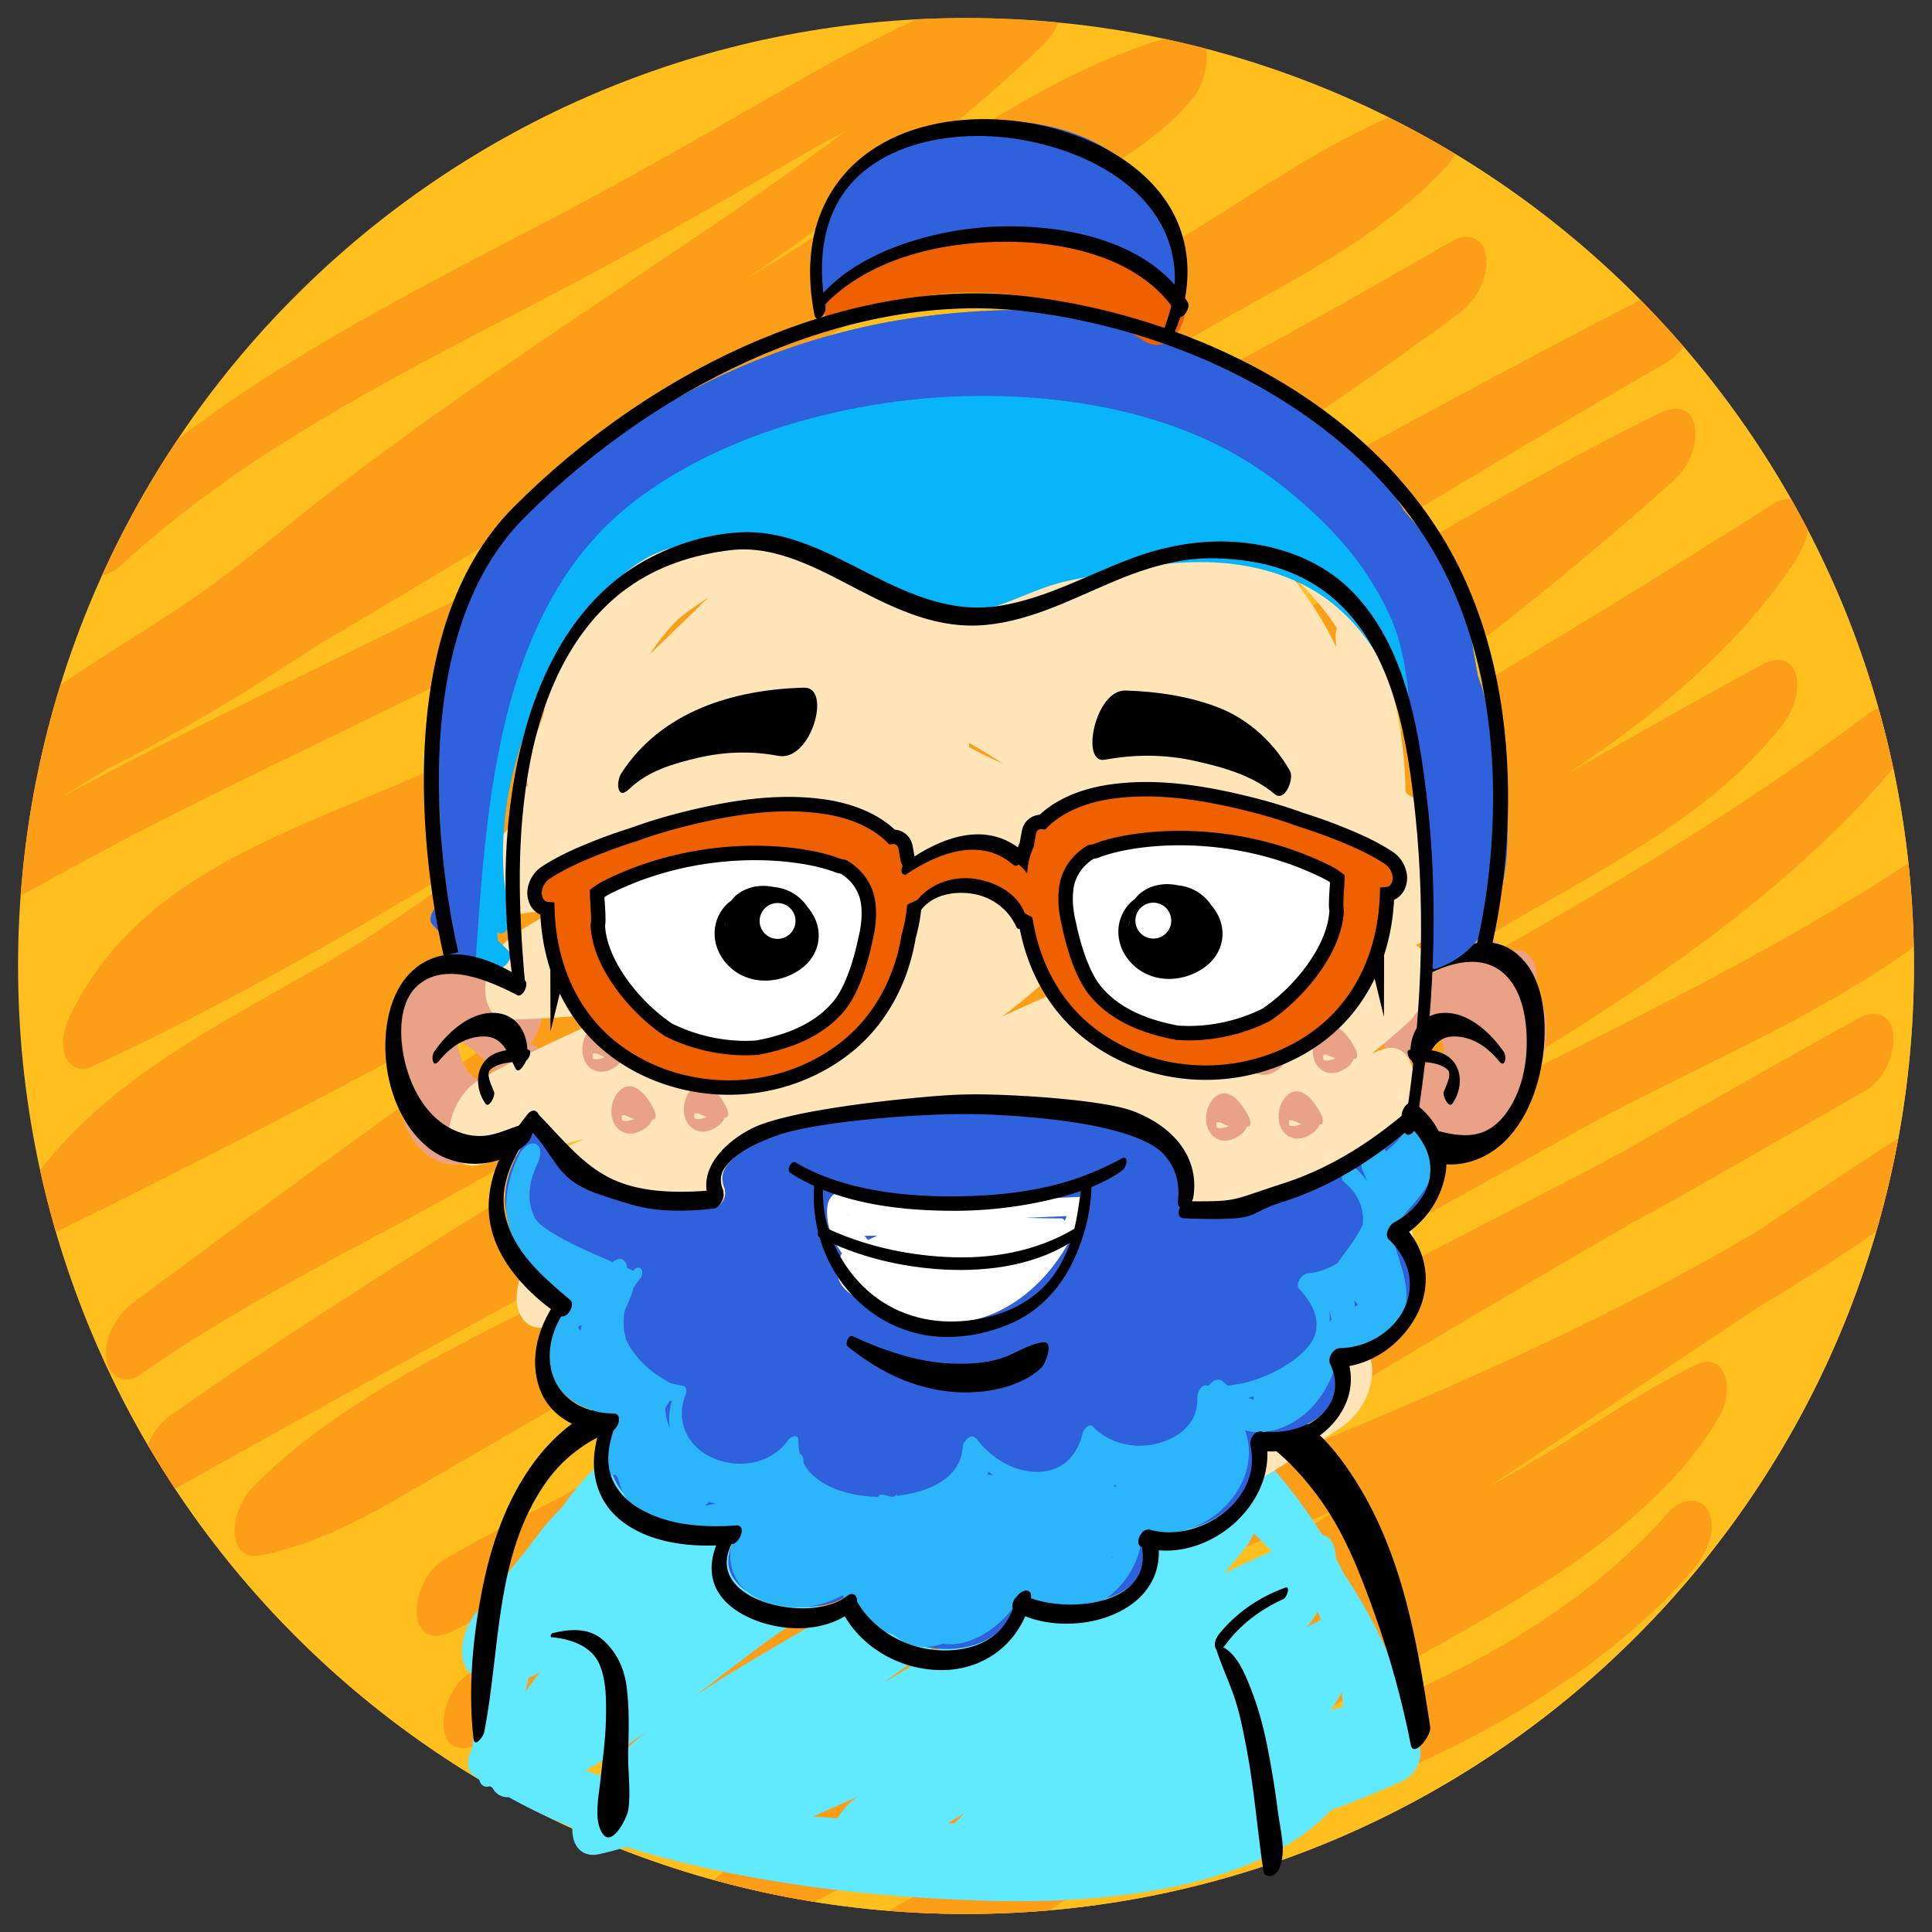 <svg xmlns="http://www.w3.org/2000/svg" xmlns:xlink="http://www.w3.org/1999/xlink" width="1030" height="1030" viewBox="0 0 1030 1030"><rect x="0" y="0" width="1030" height="1030" fill="#333333" stroke="none"/><defs><path id="a" d="M1020.377 515.001c0 279.115-226.266 505.377-505.378 505.377-279.111 0-505.377-226.264-505.377-505.377S235.887 9.622 514.999 9.622s505.378 226.266 505.378 505.379z"/></defs><use xlink:href="#a" overflow="visible" fill="#FFBF1F"/><clipPath id="b"><use xlink:href="#a" overflow="visible"/></clipPath><g clip-path="url(#b)"><circle fill="#FFBF1F" cx="516.034" cy="517.213" r="505.378"/><path fill="#FC9E17" d="M64.59 301.339c65.699-60.767 147.473-101.363 226.168-142.394 40.814-21.281 80.746-43.73 120.539-66.854 43.205-25.11 87.469-49.598 136.052-62.561-.955-12.573-1.91-25.146-2.863-37.722-74.998 71.15-162.478 126.989-247.857 184.582-43.967 29.658-87.432 59.996-129.213 92.682-20.033 15.672-39.123 32.311-60.043 46.828-21.764 15.1-44.412 28.884-66.553 43.409-20.463 13.421-40.42 27.7-58.93 43.736-7.094 6.145-11.697 17.171-10.986 26.521.547 7.209 5.93 13.974 13.848 11.2 98.168-34.394 184.332-95.652 268.734-154.941 42.164-29.617 84.252-59.421 128.115-86.495 19.998-12.341 40.242-24.097 59.857-37.073 21.045-13.919 41.816-28.239 62.965-42.001 37.357-24.313 76.48-48.122 120.033-59.315l-6.715-33.351c-3.625 4.497-11.992 11.267-18.965 15.919-10 6.67-20.648 12.364-31.156 18.178-23.027 12.742-45.092 27.219-67.552 40.936-51.305 31.332-102.533 62.797-153.852 94.112-51.111 31.188-102.326 62.211-153.791 92.816-45.84 27.263-92.238 53.613-137.738 81.449-57.196 34.993-113.603 73.152-161.327 120.58-6.828 6.784-11.732 16.688-10.986 26.521.559 7.365 5.898 13.78 13.85 11.198 51.945-16.859 99.75-43.608 147.504-69.638 50.273-27.404 102.162-51.78 153.584-76.934 106.725-52.204 213.545-104.201 320.027-156.899 43.588-21.572 87.408-42.348 128.738-68.076 36.969-23.018 73.674-48.996 115.463-62.538-.955-12.575-1.908-25.146-2.865-37.721-32.514 34.457-76.607 55.146-117.219 78.288-50.043 28.516-97.459 62.321-145.695 93.778-48.672 31.741-97.557 62.7-143.461 98.404-36.26 28.201-71.637 58.477-113.41 78.263C166.967 440.29 75.417 461.753 37.559 541.29c-3.076 6.463-5.365 14.316-2.91 21.401 1.744 5.04 7.496 9.095 12.934 6.589C147.668 523.179 241.1 464.948 335.032 407.693c46.518-28.354 93.289-56.325 141.229-82.228 49.123-26.541 100.222-49.029 149.865-74.543 51.182-26.305 101.262-54.686 151.102-83.427-.984-12.997-1.971-25.993-2.959-38.989-89.506 66.279-184.818 124.035-280.236 181.279-95.316 57.186-189.701 115.122-280.916 178.699-64.773 45.146-142.418 71.596-192.24 135.972-8.809 11.384-11.102 42.221 10.986 31.382 208.225-102.161 408.939-218.58 611.708-330.955 81.107-44.949 162.6-89.213 245.033-131.684l-2.959-38.989C684.768 269.934 489.942 395.938 300.086 528.915c-76.928 53.879-153.004 108.972-228.348 165.043-9.188 6.835-16.062 17.88-15.16 29.76.734 9.699 9.59 15.234 18.119 9.229 43.633-30.724 91.014-55.527 138.016-80.599 48.867-26.063 96.422-53.966 143.455-83.206 97.824-60.818 193.595-125.836 295.818-179.224 79.945-41.755 155.398-91.653 236.617-131.035l-7.131-35.752C726.441 362.758 545.96 469.948 368.332 577.764c-93.445 56.721-186.838 113.71-276.602 176.167-9.32 6.483-16.045 18.146-15.162 29.758.801 10.539 9.316 14.158 18.121 9.23 202.516-113.372 408.092-221.234 609.107-337.292 82.609-47.694 164.387-96.848 244.781-148.196-3.662-10.461-7.324-20.92-10.984-31.381-4.996 7.511-10.377 14.716-16.098 21.688-5.041 6.146-10.836 12.267-18.375 19.708-14.123 13.939-29.66 26.809-45.09 38.273-35.396 26.297-73.572 48.73-112.08 70.107-37.449 20.789-75.582 40.312-113.117 60.945-42.605 23.422-83.598 49.658-124.55 75.827-65.34 41.753-130.41 84.796-198.977 121.15-60.084 31.858-124.109 59.162-173.205 107.688-6.838 6.763-11.73 16.707-10.986 26.522.623 8.163 5.797 12.765 13.852 11.198 27.105-5.267 51.928-18.041 75.645-31.759 24.854-14.379 49.684-28.81 74.537-43.192a10595.979 10595.979 0 0 0 152.23-89.771c49.531-29.772 100.037-57.95 150.667-85.822 50.375-27.729 102.131-51.93 153.662-77.322 67.275-33.148 131.119-72.729 197.158-108.185l-10.984-31.383c-5.504 7.192-9.135 10.836-17.041 18.057-7.75 7.076-15.977 13.312-24.516 19.367-18.807 13.338-38.713 25.094-58.617 36.699-43.184 25.18-85.117 51.793-126.223 80.276-91.951 63.715-180.732 131.845-272.466 195.851-62.605 43.68-127.018 85.396-195.645 119.062l2.959 38.99c48.338-27.513 98.725-51.109 148.234-76.384 25.086-12.807 49.887-26.168 74.098-40.571 24.189-14.391 46.895-30.896 69.808-47.201 23.254-16.545 46.578-32.993 70.564-48.466 23.51-15.167 48.086-28.535 72.547-42.078 48.809-27.02 97.928-53.479 146.338-81.21 61.396-35.17 121.518-72.686 178.059-115.307-3.662-10.461-7.324-20.922-10.984-31.382C929.016 457.254 842.879 507.06 763.5 554.367c-91.051 54.269-181.006 110.706-269.408 169.204-41.195 27.26-81.383 55.869-121.203 85.092-39.395 28.913-78.959 57.731-121.234 82.347-9.594 5.584-15.99 18.821-15.16 29.759.842 11.066 9.201 13.475 18.119 9.23 100.961-48.053 196.105-107.057 291.246-165.518 47.797-29.37 95.674-58.625 144.385-86.46 47.674-27.237 96.568-52.016 145.609-76.669 75.025-37.713 150.203-76.055 218.389-125.428-2.375-11.916-4.754-23.834-7.131-35.751-33.609 33.213-76.088 55.599-117.895 76.72a4040.338 4040.338 0 0 0-133.637 70.689c-99.297 54.921-199.127 109.008-295.386 169.179-39.695 24.813-79.178 50.248-116.168 78.982-32.521 25.263-64.553 53.299-102.398 70.431-8.953 4.054-15.02 11.32-17.994 20.765-1.854 5.884-3.031 24.237 8.273 22.726 45.449-6.074 87.678-22.926 128.725-42.8 43.947-21.275 85.809-46.649 127.57-71.857 92.4-55.778 188.994-103.604 284.82-153.169 30.955-16.012 61.799-31.989 92.061-49.282 29.732-16.989 59.461-33.979 89.189-50.968 9.617-5.496 15.986-18.892 15.16-29.759-.803-10.575-9.309-14.111-18.121-9.229-104.188 57.711-206.854 118.117-308.766 179.746-51.145 30.929-102.088 62.187-152.947 93.583-44.667 27.573-85.541 60.625-129.552 89.188-21.203 13.757-43.262 26.518-67.016 35.328-.436 13.653-.871 27.306-1.309 40.958C503.588 874.062 701.893 821 881.023 728.062c47.312-24.547 93.094-52.107 136.094-83.643 9.217-6.758 16.059-17.938 15.16-29.76-.76-9.986-9.484-14.867-18.119-9.229-189.895 124.01-375.484 255.294-574.294 364.989a2771.17 2771.17 0 0 1-59.695 31.968l7.133 35.753c73.348-58.31 162.888-92.968 248.279-129.313 44.957-19.136 89.818-38.741 132.914-61.835 22.314-11.959 44.49-24.162 66.002-37.533 23.461-14.584 46.564-29.751 71.244-42.24l-14.291-26.021c-3.254 5.631 2.838-4.268-.768 1.271-1.092 1.673-2.266 3.292-3.438 4.908-1.197 1.657-2.473 3.257-3.742 4.856-.225.285-4.666 5.495-1.594 2.025-6.42 7.245-13.553 13.844-20.877 20.158-14.344 12.364-31.18 23.663-48.141 34.454-35.631 22.667-73.098 42.25-109.025 64.42-39.857 24.595-76.527 54.362-114.17 82.133-42.475 31.335-86.007 61.829-133.523 85.104-8.504 4.165-17.229 7.841-26.043 11.295.955 12.572 1.908 25.146 2.865 37.721 61.736-53.27 143.855-80.491 220.312-108.335 80.787-29.419 162.883-61.466 226.771-120.972 7.469-6.955 14.518-14.354 21.268-22.004 7.162-8.118 13.979-19.857 10.07-31.133-3.469-10.01-15.477-8.066-21.375-1.381-114.23 129.438-307.65 132.047-443.066 231.178a405.272 405.272 0 0 0-25.289 20.133c-7.098 6.125-11.693 17.185-10.986 26.522.529 6.965 5.992 14.28 13.852 11.197 97.134-38.068 176.128-109.005 260.492-168.247 66.982-47.033 147.926-76.376 205.264-136.568 10.398-10.916 19.23-22.635 26.766-35.684 7.102-12.287 4.061-35.306-14.291-26.021-23.682 11.983-45.959 26.396-68.42 40.475-22.416 14.05-45.568 26.728-68.83 39.299-42.02 22.706-85.975 41.566-129.891 60.243-90.248 38.378-182.228 75.838-259.648 137.379-7.225 5.744-11.672 17.469-10.984 26.521.818 10.785 9.258 13.842 18.119 9.23 201.621-104.906 388.611-234.82 577.835-360.033a11124.478 11124.478 0 0 1 56.154-36.924l-2.959-38.989c-164.07 120.319-362.51 176.991-545.044 261.854-48.148 22.383-95.299 46.992-140.352 75.131-8.23 5.139-13.766 14.978-14.994 24.479-1.041 8.054 3.029 20.431 13.686 16.479 48.654-18.046 91.17-48.993 132.91-79.128 45.078-32.542 91.929-61.576 139.312-90.626 101.836-62.436 204.242-123.967 307.943-183.265a7368.069 7368.069 0 0 1 86.652-48.766c-.986-12.996-1.973-25.993-2.961-38.988-51.545 29.457-102.699 59.619-155.438 86.898-53.777 27.817-107.557 55.633-161.336 83.449-43.93 22.723-87.301 45.755-129.695 71.245-41.771 25.118-83.296 50.7-126.523 73.278-41.221 21.529-86.023 41.922-132.549 48.141-3.242 14.498-6.48 28.993-9.721 43.49 47.463-21.483 85.908-55.805 127.178-86.811 44.623-33.523 92.953-62.742 140.677-91.576 96.973-58.587 197.006-111.868 295.912-167.064 73.6-41.076 157.643-70.725 218.6-130.964 6.842-6.76 11.732-16.708 10.988-26.521-.729-9.591-9.637-15.373-18.121-9.229-88.588 64.145-188.59 109.527-285.451 159.373-99.426 51.166-193.672 111.625-289.091 169.731-73.314 44.644-147.525 88.053-225.086 124.969l2.959 38.989c49.188-28.641 94.676-62.945 140.545-96.504 46.477-34 94.137-66.235 142.511-97.467 87.035-56.191 175.35-110.046 263.912-163.752 74.689-45.295 149.064-94.295 206.426-161.075 5.668-6.597 9.145-18.316 6.217-26.761-2.553-7.37-11.105-9.217-17.203-4.62-89.627 67.563-188.064 121.632-286.238 175.511-49.328 27.073-98.404 53.916-144.787 85.881-23.354 16.091-46.291 32.776-69.501 49.068-23.09 16.205-47.426 30.418-72.158 43.965-61.564 33.727-125.93 62.054-186.961 96.791-9.621 5.477-15.982 18.906-15.16 29.76.834 10.973 9.219 13.596 18.119 9.23 98.893-48.512 189.043-113.175 277.802-177.872 89.326-65.108 177.654-132.874 271.783-191.008 55.475-34.265 120.367-62.552 160.973-115.647 5.391-7.048 9.266-17.969 6.219-26.763-2.84-8.196-10.652-8.139-17.203-4.62-49.32 26.479-97.432 55.121-146.602 81.871-49.906 27.152-102.033 49.65-152.422 75.84-103.297 53.694-202.543 114.398-302.912 173.235a11425.55 11425.55 0 0 1-97.148 56.283c-30.902 17.713-60.723 37.979-96.279 44.889.955 12.572 1.908 25.146 2.865 37.721 33.756-33.367 76.162-55.738 118.041-77.181 45.688-23.39 90.238-48.038 134.127-74.68 87.6-53.175 171.681-111.858 262.072-160.353 54.957-29.484 110.543-57.98 162.961-91.898 49.711-32.166 98.854-70.181 131.992-120.016 5.023-7.557 9.406-17.564 6.219-26.762-2.701-7.791-10.855-8.675-17.203-4.621-195.874 125.101-399.876 236.655-603.807 347.893-83.529 45.561-167.061 91.117-250.082 137.596.984 12.996 1.971 25.992 2.959 38.988 170.949-118.941 354.396-218.406 528.24-332.895 94.264-62.08 185.904-128.777 269.848-204.379 7.025-6.327 11.707-17.035 10.988-26.521-.836-11.01-9.213-13.55-18.121-9.23-51.248 24.849-100.295 53.832-149.523 82.396-49.637 28.8-100.666 55.019-150.332 83.749-99.656 57.645-195.21 122.086-293.779 181.536-72.496 43.724-150.875 77.517-220.271 126.384l2.959 38.988C259.711 595.263 449.27 463.608 644.355 340.573c80.436-50.727 161.85-99.902 244.248-147.373 9.607-5.535 15.988-18.861 15.162-29.76-.822-10.815-9.252-13.799-18.121-9.229-206.175 106.221-406.212 223.749-609.96 334.453-81.457 44.258-163.553 87.353-246.781 128.186 3.66 10.463 7.322 20.923 10.984 31.383 25.775-33.308 66.303-56.533 103.787-77.647 19.877-11.199 39.891-22.157 59.18-34.356 21.949-13.881 42.736-29.654 64.246-44.203 92.357-62.464 188.979-118.262 284.291-176.013 77.074-46.703 153.373-94.857 225.836-148.517 9.199-6.81 16.062-17.9 15.162-29.76-.793-10.436-9.346-14.29-18.121-9.229-48.863 28.18-97.979 55.93-148.078 81.867-49.613 25.688-100.764 48.179-150.025 74.562-96.332 51.591-187.565 112.02-281.985 166.918-45.945 26.715-92.725 52.251-141.018 74.497l10.023 27.99c.941-1.981 1.92-3.936 2.938-5.881.277-.53 3.928-6.72 1.068-2.127 2.277-3.657 4.846-7.124 7.492-10.519.168-.216 4.738-5.591 1.715-2.197 1.438-1.612 2.949-3.157 4.457-4.703 3.551-3.637 7.363-7.009 11.246-10.285 4.773-4.025 12.174-9.079 19.404-13.619 8.459-5.309 17.279-10.026 26.193-14.511 34.469-17.342 71.242-29.699 106.113-46.215 43.148-20.439 79.836-52.666 117.23-81.818 44.834-34.949 93.141-64.874 140.711-95.896 48.037-31.33 95.283-64.804 145.125-93.205 42.926-24.461 88.732-46.937 123.102-83.359 6.684-7.084 11.75-16.467 10.986-26.521-.559-7.366-5.896-13.776-13.85-11.199-49.908 16.174-93.238 47.806-137.6 74.86-48.914 29.833-102.049 53.269-153.392 78.592-106.676 52.613-213.65 104.618-320.469 156.94-43.394 21.257-86.614 42.541-129.027 65.714-40.359 22.048-80.934 43.731-124.822 57.979.953 12.574 1.908 25.146 2.863 37.722 72.18-71.732 163.498-120.634 250.486-171.761 103.367-60.754 205.49-123.592 307.752-186.184 31.838-19.49 63.287-39.892 95.542-58.647 28.137-16.359 57.43-30.229 78.303-56.136 6.779-8.413 13.279-38.49-6.717-33.35-47.43 12.19-90.468 38.454-131.141 64.924-21.107 13.74-41.834 28.054-62.84 41.949-19.621 12.977-39.934 24.667-59.938 37.012-88.902 54.875-170.566 120.623-260.033 174.661C76.086 360.719 34.5 382.364-9.666 397.84l2.863 37.721c39.104-33.88 85.59-57.931 127.51-87.985 21.174-15.182 40.629-32.546 61.215-48.488 20.629-15.977 41.773-31.276 63.117-46.279 86.076-60.504 176.02-115.53 257.793-181.999 18.232-14.82 35.914-30.312 52.96-46.484 6.924-6.571 11.721-16.852 10.986-26.521-.586-7.715-5.842-13.337-13.852-11.199-49.3 13.154-94.818 37.832-138.792 63.142-40.959 23.574-81.777 46.956-123.684 68.825-82.873 43.245-167.969 86.252-237.164 150.254-7.75 7.166-13.725 20.591-10.072 31.133 3.689 10.637 15.031 7.252 21.376 1.379z"/></g><path fill="#EAA286" d="M286.192 526.993c-11.41-10.857-28.607-25.257-45.727-18.4-19.236 7.705-29.441 29.319-31.137 48.995-2.072 24.108 7.836 71.61 42.01 62.038 14.02-3.927 25.211-16.662 33.307-28.021 5.623-7.887 11.439-22.281 4.336-31.152-7.07-8.826-19.141.303-23.789 6.824a107.692 107.692 0 0 1-4.342 5.696c-2.754 3.36 3.969-4.347 1.129-1.291a58.279 58.279 0 0 1-2.062 2.068 45.658 45.658 0 0 1-2.025 1.811c-2.75 2.367 4.477-3.315 1.637-1.284-1.203.86-2.49 1.589-3.811 2.247 6.117-3.05 2.016-.973.15-.52-2.592.63 4.541-.476 1.939-.229-.553.054-1.109.044-1.666.033-1.629-.03-5.43-1.258.18.373-1.203-.35-2.334-.918-3.414-1.545-3.49-2.022.334.516-.025.192-.885-.786-1.672-1.677-2.432-2.582-.803-.957-1.514-1.989-2.195-3.033a38.947 38.947 0 0 1-1.01-1.669c-1.34-2.307 2.188 4.336.484.792-1.223-2.547-2.166-5.224-2.975-7.93a62.112 62.112 0 0 1-1.086-4.256c-.697-3.09.928 4.939.367 1.817a71.06 71.06 0 0 1-.445-2.933c-.393-2.912-.553-5.851-.553-8.784 0-3.317-.242 5.83-.086 2.544.033-.704.094-1.405.154-2.106a48.11 48.11 0 0 1 .545-4.062c.779-4.564-1.814 6.756-.256 1.394.176-.598.381-1.185.586-1.769 1.133-3.212-2.916 6.815-1.533 3.744 2.328-5.185-2.256 3.263-1.42 2.035 2.879-4.237-4.875 4.639-1.109 1.319-5.344 4.707-4.209 3.137-2.615 2.1 1.275-.825 3.828-1.779-2.547 1.07.969-.434 2.008-.688 3.045-.879-5.984 1.108-2.076.312-.201.45.637.047 1.266.156 1.893.267 2.428.42-4.229-1.32-.502-.105 3.295 1.074 6.352 2.832 9.25 4.698 1.82 1.172 3.547 2.481 5.252 3.814-3.148-2.463.146.15.643.583 1.346 1.17 2.641 2.392 3.932 3.621 8.139 7.744 18.295.602 23.789-6.823 5.022-6.784 12.28-23.591 4.335-31.152zm536.923 9.743c-.957-4.146-2.451-8.049-4.363-11.71.877-5.396.283-10.802-2.889-14.76-3.254-4.062-7.338-4.362-11.307-2.908-6.283-5.527-13.529-10.063-20.93-13.58-12.021-5.71-25.49 10.897-28.236 25.43-4.225 4.087-7.896 8.325-10.719 11.822-6.023 7.467-11.188 22.6-4.338 31.153 7.283 9.089 18.818-.657 23.791-6.824.268-.33 1.02-1.189 1.619-1.876a67.199 67.199 0 0 1 2.602-2.517c.061 1.669.264 3.243.635 4.66.604 2.31.736 3.079.951 5.054-.801.432-1.754.881-3.105 1.601-5.541 2.952-11.229 10.373-14.125 18.351-13.699 11.198-21.268 40.868-3.869 40.868 6.043 0 11.818-4.491 16.223-10.636 10.723 7.109 23.277 8.443 34.117-3.713a65.123 65.123 0 0 0 10.521-16.069c11.444-15.667 17.944-34.755 13.422-54.346zm-52.904 26.118c-.057.14-.115.296-.178.485.055-.171.113-.341.172-.508l.006.023z"/><path fill="#61E9FF" d="M756.867 931.05c-8.125-32.809-21.715-64.396-40.467-92.1a216.976 216.976 0 0 0-4.197-8.137c-.199-6.155-2.139-11.598-7.266-12.479-4.635-7.445-9.609-14.6-14.736-21.396-26.965-35.749-63.227-59.35-107.246-68.143-45.209-9.034-92.513-1.586-137.267 6.525-39.994 7.25-83.086 12.074-116.59 37.145-11.773 8.81-21.252 19.222-29.039 30.736a149.52 149.52 0 0 0-15.068 17.367 132.485 132.485 0 0 0-2.668 3.748c-9.58 11.707-18.807 23.726-28.385 35.259-6.117 7.363-11.125 22.677-4.336 31.154 2.023 2.527 4.357 3.596 6.785 3.7-1.211 8.765-1.861 17.63-2.029 26.501-1.869 3.342-2.857 7.188-2.176 10.185-3.047 5.419-3.992 12.533.422 15.523.934.632 1.875 1.249 2.814 1.868.836 3.746 3.203 4.554 5.883 3.756.404.25.812.496 1.221.744 1.525 3.129 4.307 5.191 8.846 5.173 10.889 6.086 22.188 11.418 33.768 16.119a27.53 27.53 0 0 0 .055 2.748c.623 8.197 5.943 13.26 14.174 11.459a173.133 173.133 0 0 0 14.584-3.887c19.494 6.131 39.453 10.864 59.316 14.747 43.887 8.579 89.512 12.745 134.177 13.993 54.643 1.528 140.881-4.258 182.031-48.275a578.726 578.726 0 0 0 37.922-15.441c6.896-3.09 11.332-11.083 9.472-18.592zm-47.586-19.097a93.418 93.418 0 0 0 6.109-9.792c.297 2.627.475 5.258.527 7.883-2.218.61-4.431 1.248-6.636 1.909zm-397.154 31.783c9.898-5.341 19.379-11.511 28.424-17.668 1.389-.945 2.754-1.918 4.131-2.879-8.979 7.271-17.48 15.035-25.295 23.469-2.439-.929-4.861-1.9-7.26-2.922zm214.277-180.813c-10.115 4.546-19.982 9.688-29.654 15.138 3.93-4.437 6.98-9.572 8.602-15.249 7.025-.11 14.048-.096 21.052.111zm74.063 12.6c-10.824 6.726-21.809 13.185-32.834 19.565 3.961-7.271 7.326-14.918 9.936-23.008a26.55 26.55 0 0 0 .771-3.018c7.449 1.709 14.832 3.834 22.127 6.461zm-318.56 118.955a244.069 244.069 0 0 0 6.004-2.907 195.187 195.187 0 0 0-7.781 10.433c.541-2.491 1.092-4.979 1.648-7.466a3.72 3.72 0 0 1 .129-.06zm122.672-16.297c21.895-16.271 45.674-30.047 68.791-44.486 14.535-9.08 29.297-17.868 44.685-25.25a310.857 310.857 0 0 1-4.093 3.615c-9.473 8.224-17.006 13.589-28.32 21.332-11.971 8.193-24.303 15.854-36.688 23.4-25.639 15.621-53.227 30.467-78.822 47.703 11.486-8.767 22.855-17.699 34.447-26.314zm114.942-11.582c-15.847 10.734-32.14 20.768-48.525 30.651 21.078-15.894 42.836-29.634 65.792-42.693a697.095 697.095 0 0 1-17.267 12.042zm-62.329 91.247c-4.242 2.917-7.93 6.939-10.643 11.543a939.48 939.48 0 0 1-13.221-.956 5857.905 5857.905 0 0 0 23.864-10.587zm239.718-90.392a160.856 160.856 0 0 0 5.533-8.264 225.51 225.51 0 0 1 1.902 4.346 366.333 366.333 0 0 0-7.435 3.918zm-44.422-28.51a491.457 491.457 0 0 0 11.26-13.592c1.789-2.242 3.393-4.934 4.652-7.846a216.649 216.649 0 0 1 9.623 9.621 422.399 422.399 0 0 0-25.535 11.817zm-7.927-40.699c-7.393 4.947-14.371 10.427-21.193 16.111 4.709-6.91 9.002-14.101 12.799-21.595 2.851 1.76 5.647 3.59 8.394 5.484zM514.354 966.419a189.447 189.447 0 0 0-5.482 5.739c-1.156-.03-2.311-.066-3.465-.1a964.023 964.023 0 0 0 8.947-5.639z"/><path fill="#FFE5B8" d="M567.402 721.949a42.208 42.208 0 0 0-2.557-1.075c-1.295-4.374-3.123-8.739-5.502-13.111-5.578-10.249-20.021 1.729-23.791 6.824a41.235 41.235 0 0 0-2.174 3.256c-8.299.83-16.465 2.54-23.72 4.34-16.119 4-33.092 13.975-41.012 28.473a69.536 69.536 0 0 0-.705-.754c-1.475-1.561-2.717-3.309-3.879-5.106.758 1.109-1.055-2.146-1.201-2.496-.627-1.471-1.074-3.009-1.525-4.538-.074-.248-.135-.455-.193-.642a28.78 28.78 0 0 0-.156-1.281c-.248-1.796-.307-3.614-.371-5.425l-.021-.565c.055-.331.125-.914.213-1.867.195-2.126.576-4.231.951-6.331 1.582-8.865-3.355-20.098-14.004-16.862-11.365 3.451-17.787 16.275-19.711 27.064-3.301 18.502-1.625 38.334 9.889 53.788 9.516 12.768 25.686 18.714 41.004 20.112 14.637 1.339 29.127-1.657 42.312-7.749a53.766 53.766 0 0 0 5.982-2.159c12.973-5.609 24.131-15.323 31.199-27.586 4.379-5.649 8.133-11.729 11.113-18.097 3.418-7.304 8.109-23.466-2.141-28.213z"/><path d="M756 522.283c12.818-7.592 31.939-14.919 45.1-3.828 10.689 9.009 12.988 25.341 12.838 38.456-.156 13.758-4.072 29.101-13.428 39.537-12.025 13.419-26.656 8.455-41.576 4.426-4.539-1.226-10.496 9.192-6.822 12.243 15.422 12.809 36.773 8.517 50.184-4.685 13.734-13.521 20.018-34.676 21.043-53.445.889-16.223-1.646-36.275-15.354-47.026-16.977-13.318-38.252.116-52.133 11.533-.817.671-1.672 3.868.148 2.789z"/><path fill="#D8724A" d="M383.102 775.702h-.002l-.002.006z"/><path fill="#FFE5B8" d="M785.838 450.94c-3.053-3.47-7.467-4.55-12.418-2.979l-1.842.586.002-.105-.391.23c-14.822 4.734-5.137 3.916-14.531 2.152 1.812-5.963 3.203-12.104 4.244-18.329.861-.026 1.758-.311 2.537-.792 3.371-2.077-14.004-6.271-14.09-10.132-.428-19.03-2.869-38.031-7.996-56.162-1.615-7.683-4.066-15.163-7.738-21.867-5.336-12.371-12.184-24.12-20.805-34.931-22.279-27.936-55.406-45.084-89.361-54.26-18.965-5.124-38.432-8.002-58.012-9.364-22.834-1.589-45.844-1.345-68.404 2.805a160.187 160.187 0 0 0-9.23 1.989c-30.953 1.116-61.633 7.161-89.686 20.845a150.136 150.136 0 0 0-7.721 4.056c-14.164 5.339-27.939 11.644-40.959 19.211-17.738 10.311-34.629 23.906-44.416 42.288-7.104 13.341-18.191 28.146-14.717 42.237-3.07 13.206-12.516 27.002-8.844 40.328-11.504 8.057-3.301 16.839-13.701 26.593-6.191 5.809-10.545 14.354-11.645 22.856-.496 3.848-.252 11.599 3.814 16.226 2.023 2.3 4.732 3.435 7.879 3.308 9.982-.453 20.264-1.669 31.105-3.688-8.699 4.306-16.584 8.79-23.844 13.554-8.6 5.643-14.795 15.744-16.168 26.367-.613 4.739.002 11.79 3.756 16.06 1.996 2.272 4.695 3.475 7.861 3.475 19.512-.082 39.965-1.736 62.15-5.046-25.289 10.889-51.547 22.826-77.008 37.149-9.582 5.389-15.078 17.159-16.275 26.433-.795 6.138.604 11.932 3.736 15.496 2.992 3.407 7.428 4.629 12.539 3.413 20.859-4.947 39.166-9.442 55.98-13.761a1846.284 1846.284 0 0 0-12.268 5.292l-1.08.267-.035.238c-10.688 5.081-18.256 15.746-19.852 28.09-.791 6.146.598 11.955 3.75 15.537 3 3.414 7.404 4.622 12.504 3.37l2.189-.55c-.451.233-1 .467-1.451.702l-.418.054v.06c0 .59-2.076 1.177-3.213 1.765-9.084 4.701-14.895 16.869-16.135 26.463-.795 6.15.619 11.973 3.785 15.573 3.004 3.419 7.43 4.613 12.518 3.329a787.093 787.093 0 0 0 32.422-8.949c-7.77 7.561-14.578 23.708-11.93 33.837 1.744 6.666 7.312 9.796 15.562 8.609a435.818 435.818 0 0 0 23.041-3.949c-2.992 4.709-4.977 10.132-5.693 15.681-.59 4.569.113 11.492 4.043 15.962 3.061 3.481 7.475 4.535 12.393 2.902 3.514-1.169 7.031-2.335 10.549-3.491-3.988 5.267-6.627 11.573-7.469 18.078-.809 6.263.436 11.625 3.504 15.116 2.924 3.327 7.365 4.649 12.645 3.794.699-.113 1.398-.263 2.096-.379l.135-.222c7.111-1.16 14.236-2.602 21.371-3.789-3.744 8.375-5.613 17.87-2.008 23.889.998 1.67 2.758 3.012 5.773 3.647 1.215.467 2.641.719 4.293.721l.051.001a857.647 857.647 0 0 0 16.869-.21c10.771.086 21.475.104 31.988-.536.637 5.482 3.383 10.617 7.857 12.594 12.703 5.604 26.941 8.448 42.318 8.448 32.75 0 65.968-12.831 88.105-22.483 42.102-18.355 80.25-42.439 115.207-65.734l.971-.546-.008-.118c10-7.15 16.311-19.949 15.432-31.517-.615-8.133-5.588-13.389-12.658-13.389-.457 0-.918.023-1.383.069 11.303-9.045 20.77-18.851 28.693-29.693 5.479-7.493 10.092-19.071 6.619-29.091-1.465-4.224-4.529-7.083-8.475-8.051a269.004 269.004 0 0 0 6.055-5.53c7.934-7.481 12.574-18.722 11.82-28.636-.512-6.731-5.016-13.886-12.355-13.886-1.414 0-2.869.279-4.328.828-2.221.836-4.465 1.676-6.725 2.519 7.775-5.463 13.543-15.287 14.863-25.503.619-4.794-.43-11.904-4.197-16.19-3.09-3.512-7.492-4.482-12.312-2.647-.578.221-1.162.442-1.746.663l.01-.318-1.279.793c-.941.352-1.895.705-2.854 1.057a367.645 367.645 0 0 0 19.08-16.248c6.182-5.645 10.541-14.195 11.664-22.871.66-5.124-.246-12.086-3.764-16.091a9.971 9.971 0 0 0-3.424-2.547 891.931 891.931 0 0 0 18.822-10.713c9.592-5.618 15.07-17.314 16.248-26.417.785-6.01-.785-12.246-3.986-15.895zM372.409 323.667c-8.709 8.4-17.336 16.878-26.092 25.214a132.43 132.43 0 0 1 8.363-11.284c2.031-2.453 4.381-4.999 6.918-7.533 5.043-4.192 10.432-7.984 16.043-11.416-.477.455-.953.907-1.428 1.362a28.796 28.796 0 0 0-3.804 3.657zm312.362-20.156a144.16 144.16 0 0 1 1.844 1.554 2.895 2.895 0 0 0-1.135-.396c-.236-.387-.466-.775-.709-1.158zm11.991 140.986c.496 1.11.979 2.228 1.467 3.343-1.252.003-2.803.008-4.525.017a83.202 83.202 0 0 0 3.058-3.36zm15.959-109.595a12.574 12.574 0 0 0-.65 4.092c.021 2.05.113 4.088.264 6.113-6.395-14.006-15.178-26.968-24.598-39.039-.029-.037-.061-.065-.092-.103 9.474 8.314 17.933 17.915 25.076 28.937zM418 401.808l2.934-1.309c.049.118.1.238.148.357-1.029.318-2.06.631-3.082.952zm98.527-5.757c4.461 2.451 8.822 5.086 13.1 7.797 1.721 1.09 3.434 2.19 5.141 3.296-6.428-2.828-12.445-5.742-18.031-8.854a21.242 21.242 0 0 0-.21-2.239zm17.782 145.866c9.232-6.981 17.861-14.149 26.002-21.591a294.954 294.954 0 0 0 15.234 3.147 2797.076 2797.076 0 0 0-41.236 18.444z"/><path fill="#EAA286" d="M556.721 742.973c-16.342 9.044-35.26 12.569-53.812 11.949-18.498-.613-39.199-5.118-50.471-21.084-3.492-4.944-9.352 7.342-8.248 10.683 14.561 44.132 71.523 49.289 108.148 30.948 7.678-3.845 12.512-12.71 13.625-21.009.678-5.045-1.611-15.709-9.242-11.487z"/><path d="M281.424 559.594l-.26-.01c-.449-10.276-6.518-19.389-18.104-19.594-13.004-.232-24.697 10.762-31.562 20.657-1.793 2.587-.912 9.211 2.514 4.999 5.969-7.34 13.965-12.949 23.705-13.074 6.27-.079 9.688 3.137 12.258 7.377-4.402.68-8.545 2.26-11.475 5.726-5.418 6.408-4.35 16.107.295 22.654 1.992 2.806 5.252-4.16 4.656-6.029-.848-2.662-4.805-9.665-1.949-12.133 2.984-2.58 7.404-3.509 11.682-3.93a93.954 93.954 0 0 0 1.719 3.518c1.512 2.898 4.508-1.785 5.648-4.334 1.86-1.363 3.25-5.731.873-5.827zM431.481 735.21c-7.084 22.453-5.777 46.569 11.189 64.235 15.141 15.764 37.834 22.144 59.145 21.886 22.351-.266 44.82-7.926 60.978-23.62 8.4-8.155 14.449-19.146 17.447-30.407 2.461-9.257 4.959-26.646-4.258-32.664-3.488-2.282-6.66 5.809-7.037 7.809-1.721 9.189-.393 19.521-2.934 27.872-.758 2.494-1.727 4.247-4.137 7.647-.996 1.404-4.43 4.79-6.754 6.65-14.402 11.533-33.262 15.973-51.406 16.243-18.256.277-37.381-3.651-52.084-14.963-16.037-12.342-19.234-33.042-15.408-51.812.958-4.7-3.95-1.391-4.741 1.124z"/><path d="M432.702 732.073c-52.775.238-112.695.181-147.611 46.972-15.463 20.718-23.637 45.401-28.441 70.546-4.803 25.125-7.082 51.911-4.234 77.296.594 5.288 5.305-1.197 5.725-3.35 8.674-44.442 5.639-94.188 32.734-132.981 30.643-43.877 92.371-36.95 138.344-46.82 3.719-.797 8.969-11.688 3.483-11.663zm142.64 16.233c25.006-1.971 51.76-.741 75.525 7.888 21.402 7.772 37.738 22.877 51.207 40.795 14.354 19.099 22.814 41.146 30.791 63.433 8.117 22.68 14.674 46.196 19.281 69.833 1.395 7.163 11.041-4.909 10.346-9.52-7.623-50.371-16.473-101.101-47.783-142.931-13.797-18.434-33.541-32.62-55.418-39.678-27.953-9.016-56.201-3.905-83.078 6.19-1.018.384-2.682 4.13-.871 3.99z"/><path d="M294.01 872.826c9.756.859 21.162 4.475 25.461 14.158 3.961 8.931 3.77 20.255 3.568 29.838-.234 10.85-1.844 21.682-2.951 32.465-.834 8.116-3.809 21.311 1.252 28.391 5.277 7.38 13.08-9.128 13.6-12.55 1.504-9.905-.311-20.998-.039-31.108.312-11.497.682-23.035-.785-34.474-1.236-9.644-4.85-17.837-11.92-24.581-7.76-7.399-18.055-6.633-27.721-4.266-.625.155-1.416 2.044-.465 2.127zm41.436-452.174c10.08-9.729 23.709-13.639 37.025-16.719 13.754-3.182 28.443-3.68 42.311-.975 17.631 3.438 28.91-36.744 13.855-36.349-37.604.991-76.012 12.575-97.406 45.655-2.85 4.408-2.447 14.818 4.215 8.388zm312.556 457.152c2.43 8.387 6.17 16.239 9.166 24.438 3.605 9.865 5.557 20.235 7.516 30.521 3.994 20.963 5.559 42.375 8.693 63.476.154 1.045.414 3.285 1.84 3.583.418.089.84.175 1.258.266 2.617.547 4.752-2.037 5.662-4.253 3.789-9.245.389-20.053-.809-29.72-1.479-11.943-3.453-23.824-5.807-35.628-2.324-11.648-5.582-23.036-10.193-33.992-3.402-8.091-7.705-17.014-16.576-19.832-.508-.166-.857.768-.75 1.141z"/><path d="M685.096 846.441c-13.764 5.039-25.682 13.122-34.988 24.489-1.553 1.896-3.023 4.761-2.234 7.29 1.01 3.237 4.258.291 5.314-1.161 8.006-11.026 18.793-18.965 31.102-24.631 1.88-.866 3.89-7.115.806-5.987zm2.664-435.333c-8.346-14.904-21.912-27.523-37.885-33.788-15.555-6.103-33.238-8.714-49.881-9.182-16.102-.452-24.174 39.295-11.02 36.892 15.93-2.912 31.859-2.946 47.711.577 15.244 3.388 30.752 7.576 42.977 17.794 5.276 4.411 10.402-8.174 8.098-12.293z"/><path d="M383.116 559.349c1.465 7.482 8.205 11.091 15.127 7.663 3.057-1.514 5.51-3.581 6.393-6.265 2.715.474 1.814-3.445 1.172-4.775-2.557-5.284-9.566-16.543-17.037-11.747-2.145 1.375-3.721 3.564-4.707 6.039-.051.085-.102.165-.148.259a3.468 3.468 0 0 0-.318 1.071c-.779 2.568-.959 5.329-.482 7.755zm5.375 1.864c.004-.005.008-.021.01-.053.027.036.119.156.293.44-.219-.351-.286-.388-.303-.387zm-.059-2.669c.002-.028.008-.062.012-.093.537.18 1.078.158 1.525-.043 1.197.51 2.396 1.018 3.594 1.528.393.168.854.418 1.346.66-1.104.426-2.18.715-2.984.852-.992.168-1.996.306-2.973-.015a1.17 1.17 0 0 1-.449-.28 3.256 3.256 0 0 0-.051-.531c-.067-.434-.098-1.298-.02-2.078zm-41.709 1.75c1.465 7.483 8.205 11.091 15.127 7.665 3.057-1.516 5.51-3.581 6.395-6.267 2.713.475 1.812-3.444 1.17-4.774-2.555-5.283-9.564-16.542-17.037-11.747-2.143 1.373-3.719 3.565-4.705 6.038-.051.084-.102.165-.148.259-.166.33-.266.694-.32 1.072-.779 2.568-.956 5.328-.482 7.754zm5.377 1.865a.163.163 0 0 0 .01-.054c.027.037.117.158.293.44-.219-.351-.287-.39-.303-.386zm-.06-2.668c.002-.03.008-.062.012-.094.539.178 1.078.157 1.525-.044 1.197.509 2.396 1.02 3.596 1.529.391.168.854.419 1.344.658-1.104.427-2.18.716-2.982.854-.994.167-1.998.305-2.975-.016a1.163 1.163 0 0 1-.449-.278 3.018 3.018 0 0 0-.051-.533c-.067-.431-.101-1.296-.02-2.076zm-41.334 2.94c1.465 7.482 8.203 11.091 15.125 7.665 3.059-1.516 5.51-3.582 6.393-6.267 2.715.474 1.814-3.444 1.172-4.774-2.555-5.283-9.564-16.542-17.037-11.747-2.145 1.373-3.719 3.564-4.705 6.038-.051.085-.104.164-.148.259-.166.33-.266.694-.318 1.072-.779 2.567-.959 5.328-.482 7.754zm5.375 1.864a.16.16 0 0 0 .01-.053c.027.037.117.158.293.44-.219-.351-.288-.39-.303-.387zm-.061-2.667c.004-.031.01-.062.012-.094.539.179 1.078.156 1.527-.045l3.592 1.53c.393.168.854.418 1.348.659-1.105.427-2.182.715-2.984.852-.994.169-1.998.307-2.973-.016a1.152 1.152 0 0 1-.451-.278c.004-.073-.004-.22-.051-.532-.065-.432-.098-1.298-.02-2.076zm48.836 32.69c1.465 7.482 8.205 11.091 15.127 7.663 3.059-1.514 5.512-3.58 6.395-6.266 2.715.475 1.814-3.443 1.172-4.774-2.555-5.282-9.564-16.541-17.039-11.747-2.143 1.374-3.719 3.565-4.705 6.039-.051.085-.102.165-.148.259-.166.33-.266.694-.318 1.072-.779 2.569-.957 5.329-.484 7.754zm5.377 1.866c.004-.005.008-.021.01-.054.027.036.119.158.293.439-.219-.35-.287-.389-.303-.385zm-.061-2.668c.004-.031.01-.062.012-.095.539.179 1.078.158 1.525-.043 1.199.51 2.396 1.02 3.596 1.529.393.167.854.418 1.344.659-1.102.426-2.18.715-2.982.852-.992.169-1.996.306-2.973-.016-.246-.078-.406-.235-.451-.277a3.018 3.018 0 0 0-.051-.533c-.065-.432-.098-1.297-.02-2.076zm-43.957 1.881c1.465 7.483 8.203 11.092 15.125 7.664 3.059-1.515 5.51-3.58 6.393-6.266 2.717.475 1.814-3.444 1.172-4.775-2.555-5.282-9.564-16.541-17.039-11.747-2.143 1.375-3.719 3.566-4.703 6.039a2.252 2.252 0 0 0-.148.26 3.455 3.455 0 0 0-.32 1.071c-.777 2.568-.956 5.329-.48 7.754zm5.375 1.867c.002-.006.008-.022.008-.056.029.039.119.159.295.442-.219-.352-.287-.389-.303-.386zm-.06-2.669c.002-.03.01-.063.012-.094.539.178 1.078.156 1.525-.045 1.197.511 2.396 1.021 3.594 1.53.393.166.854.419 1.346.659-1.104.427-2.18.715-2.982.853-.994.167-1.998.304-2.975-.016a1.152 1.152 0 0 1-.449-.28c.004-.07-.004-.22-.051-.53-.065-.433-.098-1.297-.02-2.077zm368.62-31.479c1.465 7.483 8.203 11.091 15.125 7.664 3.059-1.514 5.51-3.581 6.393-6.266 2.715.475 1.814-3.445 1.174-4.775-2.559-5.283-9.568-16.542-17.039-11.747-2.145 1.376-3.719 3.564-4.707 6.04-.051.084-.102.164-.148.258a3.471 3.471 0 0 0-.316 1.072c-.78 2.569-.958 5.328-.482 7.754zm5.373 1.865c.004-.006.008-.021.01-.054.029.036.119.157.293.44-.217-.35-.285-.388-.303-.386zm-.058-2.669l.012-.093c.539.179 1.078.157 1.525-.044 1.197.51 2.396 1.019 3.594 1.528.393.168.854.418 1.346.66-1.104.426-2.18.715-2.984.852-.992.169-1.996.306-2.973-.015a1.189 1.189 0 0 1-.449-.28 3.256 3.256 0 0 0-.051-.531c-.067-.433-.098-1.296-.02-2.077zm-41.707 1.75c1.465 7.483 8.203 11.091 15.125 7.665 3.059-1.516 5.51-3.581 6.395-6.266 2.715.474 1.812-3.444 1.17-4.775-2.555-5.283-9.564-16.542-17.037-11.747-2.143 1.373-3.719 3.565-4.705 6.038-.051.085-.102.166-.148.26-.166.33-.266.693-.32 1.071-.777 2.568-.957 5.329-.48 7.754zm5.375 1.865a.163.163 0 0 0 .01-.054c.027.037.117.158.293.441-.219-.351-.286-.391-.303-.387zm-.061-2.668c.002-.03.008-.062.012-.094.539.179 1.078.158 1.527-.043l3.594 1.528c.391.168.854.419 1.346.659-1.105.427-2.182.715-2.984.853-.994.167-1.998.306-2.975-.015a1.193 1.193 0 0 1-.449-.278 2.812 2.812 0 0 0-.051-.533c-.065-.432-.098-1.298-.02-2.077zm-41.334 2.939c1.465 7.482 8.203 11.091 15.127 7.665 3.057-1.516 5.508-3.582 6.393-6.267 2.715.474 1.814-3.443 1.17-4.773-2.555-5.284-9.564-16.543-17.037-11.748-2.145 1.373-3.719 3.564-4.705 6.038-.051.085-.102.165-.148.259a3.42 3.42 0 0 0-.318 1.072c-.779 2.568-.958 5.329-.482 7.754zm5.375 1.864a.151.151 0 0 0 .01-.052c.027.036.119.157.293.439-.219-.35-.287-.388-.303-.387zm-.06-2.666c.004-.03.01-.062.012-.094.539.179 1.078.157 1.527-.044l3.592 1.529c.395.168.854.419 1.348.659-1.105.427-2.182.715-2.984.852-.992.169-1.996.307-2.973-.015-.244-.079-.406-.235-.451-.278.004-.073-.004-.221-.051-.532-.065-.433-.098-1.299-.02-2.077zm48.838 32.69c1.465 7.482 8.203 11.092 15.125 7.664 3.059-1.515 5.512-3.581 6.395-6.266 2.715.474 1.814-3.444 1.172-4.775-2.555-5.282-9.564-16.541-17.039-11.746-2.143 1.373-3.719 3.564-4.705 6.038-.051.086-.102.165-.148.26-.166.33-.266.693-.316 1.071-.779 2.568-.959 5.329-.484 7.754zm5.375 1.865c.004-.005.008-.021.01-.054.027.037.119.158.293.44-.219-.35-.286-.39-.303-.386zm-.059-2.668c.002-.031.008-.062.01-.094.539.179 1.078.158 1.527-.043l3.594 1.528c.393.167.854.418 1.344.66-1.102.426-2.18.714-2.982.852-.992.168-1.996.306-2.973-.017-.244-.077-.406-.234-.451-.277a2.908 2.908 0 0 0-.049-.532c-.067-.431-.1-1.298-.02-2.077zm-43.959 1.882c1.465 7.483 8.203 11.092 15.127 7.664 3.057-1.515 5.508-3.58 6.393-6.266 2.715.475 1.814-3.443 1.17-4.775-2.555-5.282-9.564-16.541-17.037-11.747-2.145 1.375-3.719 3.566-4.705 6.039-.051.085-.104.166-.148.261a3.449 3.449 0 0 0-.32 1.07c-.777 2.568-.957 5.329-.48 7.754zm5.375 1.866a.152.152 0 0 0 .008-.056c.029.039.121.159.295.442-.219-.352-.287-.389-.303-.386zm-.061-2.669c.002-.03.01-.062.012-.094.539.179 1.078.157 1.525-.044l3.594 1.529c.393.166.855.419 1.346.66-1.104.427-2.18.714-2.982.852-.994.167-1.996.305-2.973-.015a1.177 1.177 0 0 1-.451-.28 2.993 2.993 0 0 0-.051-.53c-.064-.433-.098-1.297-.02-2.078z" fill="#EAA286"/><path fill="#FF8A0B" d="M396.929 805.827c.253-.007.493.013.739.074l-.675-.175c.223.07.417.168.601.313l-.534-.439c.168.148.301.315.411.512l-.347-.645c.101.196.173.4.22.617l-.159-.802c.018.093.034.187.039.281.034.716.349 1.521 1.024 1.865.69.352 1.495.112 2.111-.268.854-.526 1.511-1.359 1.961-2.243.487-.956.632-1.853.663-2.905.018-.61-.133-1.274-.38-1.831-.603-1.36-1.667-2.169-3.177-2.283-.845-.064-1.686.491-2.265 1.038-.8.756-1.39 1.753-1.719 2.8-.278.883-.404 1.907-.093 2.803.227.663.816 1.308 1.58 1.288z"/><path d="M751.691 559.594l.26-.01c.449-10.276 6.518-19.389 18.104-19.594 13.004-.232 24.697 10.762 31.562 20.657 1.793 2.587.91 9.211-2.516 4.999-5.969-7.34-13.963-12.949-23.703-13.074-6.27-.079-9.689 3.137-12.26 7.377 4.404.68 8.547 2.26 11.477 5.726 5.418 6.408 4.35 16.107-.297 22.654-1.99 2.806-5.25-4.16-4.656-6.029.85-2.662 4.805-9.665 1.951-12.133-2.986-2.58-7.404-3.509-11.682-3.93a97.162 97.162 0 0 1-1.719 3.518c-1.512 2.898-4.508-1.785-5.648-4.334-1.861-1.363-3.25-5.731-.873-5.827z"/><path fill="#2F61DD" d="M715.096 717.987c-1.594.025-3.287 1.179-4.422 3.009-1.146 1.848-1.424 3.902-.727 5.364 3.775 7.917 3.555 15.613-.637 22.257-5.568 8.824-17.645 14.754-30.051 14.754-1.566 0-3.123-.098-4.633-.292-.459-.468-1.092-.722-1.824-.722-1.18 0-2.396.653-3.084 1.302-1.863 1.76-2.695 4.345-2.17 6.745 2.154 9.831-.395 19.885-7.172 28.311-8.518 10.585-22.754 17.425-36.271 17.426-3.541.001-6.975-.464-10.199-1.38a3.213 3.213 0 0 0-.883-.123c-2.744 0-4.93 3.357-5.287 5.766-.273 1.827.418 3.18 1.848 3.615l.037.012c1.314 7.352-.1 13.605-4.207 18.596-6.205 7.537-18.842 12.038-33.801 12.039-7.646.001-15.133-1.194-21.193-3.375.279-1.394.121-2.471-.473-3.203-.465-.573-1.15-.876-1.979-.876-1.703 0-3.756 1.288-4.857 3.023-1.857 1.462-3.129 4.603-2.275 6.688-2.609 6.924-6.699 12.134-12.49 15.918-6.291 4.108-14.535 6.28-23.843 6.28-.301 0-.6-.002-.898-.007-18.914-.274-36.873-10.466-45.84-25.987.082-1.365-.242-2.552-.906-3.288-1.055-1.172-2.789-1.086-4.646.392-5.137 4.092-13.688 6.438-23.461 6.439-13.68 0-31.402-4.92-37.986-15.722-3.326-5.458-3.309-11.662.051-18.447l.285-.029c2.953-.335 5.305-4.884 5.16-7.457-.096-1.677-1.137-2.687-2.793-2.555-3.828.293-7.557.44-11.082.44-16.348 0-29.609-3.047-40.537-9.316-7.109-4.078-12.258-9.798-14.895-16.54-2.711-6.931-2.398-15.174.953-25.191 2.047-1.59 3.4-5.01 2.764-7.13-.361-1.198-1.305-1.895-2.594-1.908-14.309-.161-25.57-6.177-30.895-16.504-5.271-10.224-4.135-23.741 2.955-35.366.223.063.455.096.693.096 1.922 0 3.715-2.147 4.494-4.269.721-1.967.518-3.618-.557-4.531l-.297-.251c-13.838-11.74-28.148-23.881-33.539-41.762-4.352-14.437-.025-30.131 13.227-47.951 13.686 14.768 32.475 26.158 55.867 33.868 17.18 5.66 5.717 8.531 22.889 8.531 6.268 0 12.51-.396 18.549-1.178 1.352-.176 2.674-1.201 3.721-2.888.988-1.594 1.754-3.881 1.312-5.521.031-.57-.043-1.089-.221-1.544-2.607-6.681-.445-10.767 3.602-14.848 6.703-6.759 16.207-10.815 24.619-13.892 21.111-7.723 74.24-11.638 100.955-11.638 2.205 0 4.453.027 6.683.082 15.873.39 83.426 3.3 99.611 21.879 5.781 6.637 8.174 14.751 7.109 24.117-.174 1.529.047 2.615.674 3.318.133.147.279.273.439.378-.693 1.415-1.041 3.115-.436 4.37.412.853 1.205 1.35 2.232 1.399a335.76 335.76 0 0 0 16.066.399c24.889 0 17.715-3.052 37.48-9.328 22.939-7.284 45.133-20.183 67.826-39.423 7.883 8.289 11.088 16.412 10.08 25.5-1.088 9.795-8.146 18.998-19.373 25.249-1.473.821-3.258 3.298-3.564 5.676-.172 1.347.168 2.472.984 3.255 11.42 10.955 14.307 25.088 7.723 37.805-6.115 11.821-19.736 19.917-33.89 20.144z"/><path fill="#2DB5F9" d="M760.564 595.521c-3.361-3.887-8.75 1.403-10.121 4.583-2.49 5.771-6.9 9.909-11.584 13.842-.238-.518-.469-1.039-.719-1.55-4.121-8.405-14.754 5.122-11.838 11.196.996 2.073 1.807 4.113 2.424 6.144-1.941-3.005-4.494-5.847-7.746-8.43-3.006-2.388-7.762 6.143-4.473 8.779 7.256 5.815 11.072 14.29 9.992 22.99-3.461 7.178-8.785 13.737-13.273 20.112-.02.028-.037.06-.057.087-4.785 3.157-10.387 5.12-16.088 5.599-3.035.254-6.805 5.729-4.303 8.442 5.438 5.896 10.074 13.101 8.924 21.446-.955 6.93-6.939 12.565-12.264 16.491-4.256 3.137-9.094 5.874-14.234 8.072a5.75 5.75 0 0 0-1.168.492c-6.252 2.55-12.916 4.272-19.535 4.886a46.893 46.893 0 0 1-2.26-1.956c-2.541-2.357-5.664-.82-7.883 1.969-.4-.039-.805-.061-1.201-.108-3.031-.365-4.959 4.306-4.852 6.646.58 12.732-8.797 20.777-20.289 24.062-12.162 3.477-26.373.698-35.197-8.642-2.156-2.284-5.223 1.523-5.688 3.507-2.99 12.738-11.59 20.81-25.012 20.487-12.414-.298-24.145-7.805-31.428-17.521-.322-.431-.689-.623-1.068-.665-1.312-2.488-6.244 1.812-6.367 4.619-.773 17.559-19.176 24.519-35.137 26.369-.092-2.165.035.601-2.416.485-2.887-.135-6.145-2.51-7.576.047-14.354-.172-32.84-5.054-39.723-17.877.078-.987.021-1.912-.203-2.708-.289-1.058-.859-1.895-1.773-2.368a25.279 25.279 0 0 1-.762-7.066c.111-3.741-4.076-2.178-5.381-.334-8.963 12.643-25.496 15.632-39.426 9.962-14.277-5.81-21.094-19.896-15.281-34.331.646-1.605.436-4.233-1.645-4.52a40.588 40.588 0 0 1-7.436-1.755 5.183 5.183 0 0 0-1.014-.738c-9.641-5.418-17.557-12.992-21.691-22.151-1.568-5.218-1.693-10.546-.654-15.678 1.977-4.068 3.674-8.307 4.715-11.913a41.762 41.762 0 0 1 3.334-4.747c2.842-3.488.188-8.749-3.475-4.348-.895-.381-2.053-.859-3.414-1.421-.061-1.269-.412-2.464-1.191-3.438-1.869-2.334-4.441-1.325-6.479.261-15.068-6.316-38.113-16.613-41.646-23.854-4.576-9.383-2.842-19.44 1.564-28.511 1.359-2.8 2.916-8.559-.793-10.448-3.637-1.853-7.559 2.7-8.918 5.5-6.365 13.103-9.674 28.239-4.197 42.246 3.061 7.823 16.158 26.243 28.514 40.022-7.189 8.398-11.121 18.975-8.375 31.042 2.988 13.134 13.633 20.748 25.754 23.889a23.292 23.292 0 0 0 3.701 2.936c2.154 1.374 4.457 2.189 6.834 2.584-2.428 4.261-4.156 8.828-4.65 13.372a57.087 57.087 0 0 0-2.627 5.904c-.984 2.611-1.158 7.23 1.801 8.739 1.467.746 2.986.502 4.385-.246.4.572.842 1.136 1.318 1.692 3.189 11.348 9.975 21.874 18.775 28.516 11.143 8.407 26.246 5.582 38.105.434a97.388 97.388 0 0 0 4.416-2.062c.4.806.826 1.58 1.275 2.332-2.838 7.489-3.717 15.566-.258 22.994 4.564 9.802 14.887 14.677 25.078 16.351 11.314 1.856 22.947-.4 32.551-5.841 3.902 7.53 10.02 13.696 18.375 17.703 2.68 1.284 5.465 2.296 8.314 3.086a43.274 43.274 0 0 0 3.23 2.444c7.541 5.14 15.746 5.295 23.398 2.651 5.09.693 10.445.107 15.865-2.121 10.732-4.411 19.326-12.495 25.242-22.293a26.938 26.938 0 0 0 5.453 4.386c7.824 4.796 17.672 4.652 26.285 2.491 19.393-4.862 33.316-23.281 33.633-42.864 12.99 4.235 28.381-.111 39.004-8.322 14.154-10.94 21.674-28.46 15.777-45.031.873.225 1.76.428 2.666.591 8.195 1.469 16.725-1.138 23.691-5.368 11.244-6.827 18.633-18.484 22.26-31.099a59.403 59.403 0 0 0 4.572-7.7c.287.076.59.126.928.123 7.068-.059 14.492-.848 20.512-4.879 6.244-4.18 9.775-11.004 11.002-18.267 1.883-11.137-3.311-22.838-6.16-33.383-.58-2.145-.754-2.908-.943-5.448-.004-.037-.008-.066-.01-.101.047-.133.092-.267.137-.399.305-.407 1.41-2.798.857-1.936 3.826-5.951 8.924-11.04 13.297-16.577 9.995-12.645 15.607-29.095 3.944-42.588zm-452.339 112.27c.115-.193.121-.251-.051-.07v-.001c.41-.451.848-.89 1.295-1.319.178.167.357.345.533.509-.172.909-.35 1.818-.49 2.73a56.002 56.002 0 0 0-1.287-1.849zm48.805 53.327c-1.463-3.284-2.32-6.825-2.359-10.561a17.464 17.464 0 0 0 2.291-3.863c.402.097.799.203 1.205.288-1.379 4.808-1.739 9.594-1.137 14.136zm18.902 41.581a13.071 13.071 0 0 0 1.881-1.979c1.184.316 2.373.59 3.57.822-1.799.515-3.623.91-5.451 1.157zm150.464-16.455c.203-.554.375-1.12.508-1.693a43.662 43.662 0 0 0 2.801 1.953 33.802 33.802 0 0 0-3.309-.26zm66.321 44.65c.184-.347.104-.263-.09.009.029-.148.059-.302.082-.458.162-.14.322-.284.482-.425-.152.293-.312.584-.474.874zm1.424-38.289a6.824 6.824 0 0 0-.33-.86 31.17 31.17 0 0 0 1.555.202c-.413.213-.819.437-1.225.658zm71.447-47.373a75.096 75.096 0 0 0 2.672-.841 6.83 6.83 0 0 0 .24 1.812c-.98-.277-1.953-.6-2.912-.971zm43.197-40.34a24.203 24.203 0 0 0-.145-5.943 16.698 16.698 0 0 1 1.158 4.438c-.355.469-.694.974-1.013 1.505zm13.555-8.076a30.87 30.87 0 0 0-.342-3.489 18.267 18.267 0 0 1 1.848 2.145c-.451.486-.963.927-1.506 1.344z"/><path d="M770.348 627.268c3.109-14.417-3.441-30.114-16.303-39.061-1.387-.966-3.211-.479-4.723 1.308-1.088 1.287-2.125 3.416-2.057 5.3-20.762 17.292-41.562 29.151-63.578 36.249-25.82 8.325-23.828 9.393-44.367 9.394-1.309 0-2.613-.006-3.918-.016.396-.681.662-1.38.773-2.058 3.225-19.711-8.625-36.859-31.699-45.871-15.65-6.112-62.621-9.084-84.188-9.084-7.357 0-14.966.343-23.263 1.048-28.045 2.38-79.234 8.129-97.082 17.575-12.621 6.68-25.16 18.71-23.219 32.714-4.416.39-8.941.588-13.471.588-41.254.002-51.641-15.448-76.215-41.342-.48-1.179-1.443-1.901-2.553-1.901-.768 0-1.961.349-3.293 2.009-16.604 20.69-23.25 40.403-19.756 58.593 4.104 21.364 21.666 37.314 32.275 45.214-8.564 14.366-10.688 29.418-5.967 42.471 4.521 12.499 16.293 20.943 31.625 22.759-6.338 20.155-1.557 37.825 13.201 48.616 13.809 10.094 31.795 12.213 44.451 12.213 1.596 0 3.215-.034 4.832-.102-3.074 7.743-3.277 15.228-.572 21.729 3.668 8.815 12.242 14.156 18.787 17.083 7.729 3.456 16.738 5.36 25.369 5.36 9.412 0 18.008-2.203 24.93-6.38 10.217 17.463 30.346 28.691 51.582 28.691.346 0 .688-.003 1.031-.009 19.49-.328 36.097-11.296 43.576-28.7 6.525 2.604 14.098 3.977 21.971 3.977 16.287 0 31.355-5.689 40.307-15.22 6.16-6.558 9.238-14.798 8.943-23.896 15.492 1.356 32.219-5.534 43.842-17.896 9.531-10.134 14.494-22.481 14.053-34.886.809.051 1.625.076 2.439.076 12.973 0 26.1-6.499 34.262-16.962 6.723-8.619 9.209-18.731 7.059-28.587 14.535-2.681 27.689-12.427 35.342-26.242 8.205-14.812 6.824-32.063-3.547-45.266 9.98-7.538 16.582-17.713 19.121-29.488zm-56.08 91.481c-1.596.025-3.289 1.179-4.424 3.009-1.145 1.848-1.422 3.902-.725 5.364 3.773 7.917 3.553 15.613-.639 22.256-5.568 8.825-17.645 14.754-30.051 14.754-1.566 0-3.121-.098-4.631-.291-.461-.468-1.094-.722-1.826-.722-1.178 0-2.396.653-3.082 1.302-1.865 1.76-2.695 4.344-2.17 6.745 2.152 9.831-.395 19.884-7.174 28.311-8.518 10.585-22.752 17.425-36.27 17.426-3.543.001-6.975-.464-10.201-1.38a3.213 3.213 0 0 0-.883-.123c-2.742 0-4.928 3.357-5.287 5.766-.271 1.827.42 3.179 1.85 3.615l.035.012c1.314 7.352-.098 13.604-4.205 18.595-6.207 7.538-18.842 12.039-33.801 12.04-7.646.001-15.135-1.195-21.195-3.375.279-1.395.121-2.472-.471-3.203-.467-.573-1.15-.876-1.98-.876-1.701 0-3.756 1.288-4.855 3.023-1.857 1.462-3.131 4.602-2.275 6.688-2.609 6.924-6.699 12.134-12.49 15.917-6.291 4.109-14.537 6.281-23.845 6.281-.301 0-.6-.002-.898-.007-18.914-.274-36.871-10.466-45.84-25.987.082-1.366-.24-2.552-.904-3.288-1.055-1.172-2.789-1.086-4.648.392-5.137 4.092-13.688 6.438-23.461 6.438-13.678 0-31.4-4.919-37.984-15.721-3.326-5.459-3.311-11.662.049-18.447l.287-.029c2.953-.335 5.305-4.885 5.158-7.457-.094-1.677-1.135-2.688-2.793-2.555-3.828.292-7.557.44-11.082.44-16.348 0-29.607-3.047-40.535-9.316-7.109-4.079-12.26-9.798-14.895-16.541-2.711-6.93-2.4-15.173.951-25.19 2.047-1.59 3.4-5.01 2.764-7.13-.359-1.199-1.305-1.895-2.594-1.908-14.309-.161-25.568-6.177-30.893-16.504-5.273-10.224-4.135-23.741 2.953-35.367.225.064.455.097.695.097 1.922 0 3.715-2.147 4.492-4.269.723-1.967.52-3.618-.557-4.531l-.297-.251c-13.838-11.741-28.146-23.882-33.537-41.763-4.352-14.436-.025-30.13 13.225-47.95 13.686 14.768 13.223 26.158 36.615 33.868 17.18 5.66 24.969 8.531 42.141 8.531 6.27 0 12.51-.396 18.549-1.178 1.354-.176 2.676-1.202 3.721-2.889.99-1.593 1.754-3.881 1.312-5.521.031-.571-.043-1.089-.219-1.544-2.607-6.681-.447-10.768 3.602-14.849 6.703-6.758 16.205-10.814 24.617-13.891 21.111-7.723 74.242-11.639 100.955-11.639 2.207 0 4.455.028 6.683.083 15.875.39 83.428 3.3 99.611 21.879 5.781 6.637 8.174 14.75 7.109 24.116-.174 1.53.047 2.616.676 3.319.131.147.277.273.439.378-.693 1.414-1.041 3.115-.436 4.37.41.853 1.203 1.35 2.23 1.399 5.502.265 10.908.399 16.068.399 24.889 0 17.715-3.052 37.479-9.328 22.939-7.285 45.133-20.183 67.826-39.423 7.883 8.289 11.09 16.412 10.08 25.5-1.086 9.795-8.146 18.998-19.371 25.248-1.475.822-3.258 3.298-3.564 5.677-.174 1.347.166 2.472.982 3.255 11.42 10.955 14.309 25.088 7.725 37.805-6.118 11.822-19.737 19.917-33.891 20.145z"/><path fill="#FFF" d="M575.691 638.083c-42.844 2.005-86.414 4.821-128.992-1.84-2.977-.467-5.215 4.084-5.514 6.36-1.24 9.503 2.271 18.126 7.709 25.529-3.635 6.778-3.994 14.579 2.998 20.438 8.062 6.757 19.5 9.776 30.016 11.329 5.967 2.761 12.414 4.479 19.123 5.069 30.023 2.635 56.138-18.651 69.396-43.96 2.951-5.635 5.283-11.629 7.166-17.697.475-1.523.698-5.349-1.902-5.228zm-98.599 28.718a24.798 24.798 0 0 0 5.295 3.659c-3.688-.467-7.318-1.202-10.809-2.325a58.583 58.583 0 0 1 5.514-1.334zm67.826 1.632c-.293.003-.588.017-.881.021 1.068-.15 2.135-.286 3.201-.406-.047.444-.104.883-.166 1.316-.398-.583-1.082-.937-2.154-.931zm-82.099-7.314a33.94 33.94 0 0 1-1.879-2.263 513.32 513.32 0 0 1 6.908-.109 46.419 46.419 0 0 0-5.029 2.372zm-10.51-13.079l-.062-.182.477.058c-.14.038-.28.073-.415.124zm113.238 1.524c-6.33-.014-12.656-.13-18.982-.294 7.367-.317 14.738-.643 22.115-.915-.33.841-.674 1.675-1.031 2.505-.358-.771-1.012-1.293-2.102-1.296zM455.95 676.199c.232.376.48.745.719 1.118a11.193 11.193 0 0 1-1.117-1.51l.398.392z"/><path d="M421.295 625.267c25.334 16.465 58.312 20.273 87.85 20.243a223.704 223.704 0 0 0 49.052-5.53c13.688-3.105 28.738-7.702 40.221-16.072 2.123-1.548 3.717-8.492-.473-6.241-12.447 6.686-24.963 11.637-38.777 14.829-15.973 3.693-32.355 5.097-48.72 5.292-28.77.341-61.049-3.235-86.338-18.041-2.209-1.293-4.992 4.103-2.815 5.52z"/><path d="M434.094 631.825c-2.889 36.477 20.252 71.635 56.744 79.501 16.672 3.595 35.839.291 51.037-7.148 13.486-6.601 23.688-18.246 30.141-31.636 6.074-12.601 10.152-28.15 9.865-42.191-.025-1.196-.973-2.134-2.184-1.767-1.752.532-2.74 2.508-3.037 4.171-1.484 8.285-2.23 16.542-4.527 24.686-2.006 7.104-4.879 14.021-8.916 20.219-8.51 13.062-21.783 20.954-36.748 24.53-18.019 4.306-36.837 2.953-53.052-6.324-15.822-9.051-27.246-24.728-32.238-42.117-2.166-7.552-2.848-15.533-2.34-23.357.29-4.47-4.512-1.518-4.745 1.433z"/><path d="M436.831 659.573c20.453 10.492 43.609 16.027 66.498 17.251 23.791 1.274 50.115-2.42 70.121-16.243 2.027-1.4 3.158-7.743-.426-5.615-20.967 12.449-44.648 16.401-68.8 15.153-22.145-1.146-44.631-6.293-64.682-15.863-2.254-1.076-4.924 4.182-2.711 5.317zm15.146 58.302c15.551 12.369 31.479 20.791 51.277 23.649 16.775 2.422 39.541-.336 52.111-12.555 1.812-1.764 6.984-14.113.627-13.36-7.619.903-14.812 6.168-22.221 8.551-8.367 2.69-17.463 3.103-26.171 2.814-17.992-.596-36.875-7.056-53.047-14.629-2.136-.999-4.285 4.17-2.576 5.53z"/><path fill="#08B5F9" d="M803.594 440.863c-.725-27.281-6.988-54.856-15.789-80.995-.184-1.032-.361-2.064-.549-3.097-2.383-13.08-4.318-26.53-8.609-39.152-5.885-17.302-18.236-32.027-30.42-45.647-6.383-11.158-13.672-21.746-22.664-31.078-9.496-9.85-20.537-17.577-32.393-23.932-16.344-13.549-34.041-25.313-53.801-33.871-45.336-19.637-98.127-20.617-146.445-14.428-50.033 6.409-98.174 23.387-141.523 49.104-22.252 13.2-43.084 28.785-62.428 45.948-18.697 16.59-33.707 34.845-43.17 58.167-10.588 26.087-12.764 54.226-12.383 82.42a85.568 85.568 0 0 0-.377 9.953c.119 5.392.604 10.742 1.283 16.07.504 10.052 1.104 20.033 1.533 29.851.121 2.762.225 5.524.314 8.289-3.375.225-6.795 6.92-4.418 9.585 1.459 1.637 3.057 3.133 4.721 4.561.002.225 0 .45 0 .676-.123-.058-.248-.117-.373-.174-4.072-1.847-8.352 6.419-5.805 9.395 3.561 4.16 7.588 7.955 12.064 11.03-.619-.142-1.234-.28-1.848-.415-2.732-.601-5.896 6.315-3.008 7.338 9.416 3.334 19.027 6.692 29.172 5.624 3.176-.334 7.305-6.079 4.578-8.985a84.319 84.319 0 0 0-5.934-5.72 16.294 16.294 0 0 0-.312-4.363c.23.113.465.225.697.339 4.166 2.069 6.82-5.554 6.18-8.395-11.779-52.447 5.705-106.986 34.43-150.932 12.314-18.839 26.99-38.092 49.281-45.196 9.594-3.058 19.775-3.521 29.77-3.502 12.619.022 25.225.717 37.852.745.15.297.346.563.627.768 21.471 15.604 55.762 34.134 82.266 35.723 25.314 1.517 41.056-12.694 65.808-17.456 23.594-4.54 46.957-9.886 71.127-9.399 18.236.366 36.355 4.074 52.623 12.492 26.906 13.923 43.465 39.909 52.506 68.091 6.627 20.666 8.766 41.966 9.193 63.578.471 23.742-.402 47.633 5.24 70.891.326 1.346 1.842 2.014 3.092 1.574 31.366-11.023 38.679-45.867 37.892-75.475z"/><path fill="#FFF" d="M466.18 503.233c0 31.785-33.215 57.552-74.189 57.552-40.973 0-74.189-25.767-74.189-57.552 0-31.787-11.463-43.735 29.227-48.562 113.757-13.487 119.151 16.775 119.151 48.562zm99.228-9.892c0 31.785 33.217 57.552 74.189 57.552 40.975 0 74.189-25.767 74.189-57.552 0-31.786 11.463-43.735-29.225-48.561-113.756-13.489-119.153 16.775-119.153 48.561z"/><path fill="#EF6100" d="M487.479 472.489c-.389-5.095-1.59-9.9-3.572-14.294a181.38 181.38 0 0 0-1.209-6.739c-.686-3.434-3.662-5.654-7.197-5.289-10.4-10.332-24.959-14.435-35.578-16.05-6.207-.942-12.807-1.421-19.613-1.421-15.191 0-31.707 2.27-51.975 7.141-11.264 2.708-21.213 5.673-30.41 9.059a284.737 284.737 0 0 0-22.42 8.054c-7.613 3.104-16.488 6.998-24.578 12.328-3.18 2.097-5.375 5.655-5.877 9.525-.264 2.042.137 5.23 2.135 7.502 1.221 1.39 2.85 2.209 4.631 2.342.305 11.224 2.148 21.915 5.422 31.785l.006 1.899.268-1.092c4.711 13.819 12.246 26.005 22.303 35.776 16.562 16.093 40.26 25.831 65.021 26.718 1.223.043 2.465.065 3.686.065h.004c23.188 0 45.625-7.789 63.178-21.934 17.168-13.833 28.773-34.597 32.695-58.479 2.676-9.519 3.711-18.568 3.08-26.896zm-168.861 9.589c-.125-1.89-.25-3.829-.299-5.725 1.439-1.105 3.092-2.162 4.93-3.154 51.207-25.721 104.264-19.427 123.756-11.628.889.355 1.859.377 2.746.581 7.441 4.473 12.096 11.402 13.125 19.567.717 5.688.238 12.005-1.424 18.781-3.365 16.221-8.42 28.615-13.773 35.296-9.205 11.484-23.604 18.926-44.02 22.747-.893.065-4.885.216-5.992.216-14.281 0-28.549-3.361-41.273-9.719-16.223-10.749-36.793-34.118-37.682-55.805.152-.811.234-1.624.242-2.428.037-2.981-.153-5.9-.336-8.729z"/><path d="M388.524 583.649h-.004c-1.256 0-2.541-.022-3.822-.068-25.703-.919-50.33-11.054-67.566-27.804-7.684-7.466-13.945-16.212-18.697-26.101l-4.947 20.244-.098-32.868c-3.012-9.263-4.795-19.145-5.312-29.423a10.83 10.83 0 0 1-3.785-2.783c-2.842-3.231-3.443-7.562-3.061-10.537.645-4.966 3.477-9.544 7.576-12.247 8.375-5.518 17.461-9.506 25.244-12.68a288.125 288.125 0 0 1 22.633-8.134c9.324-3.43 19.385-6.425 30.752-9.156 20.57-4.944 37.371-7.247 52.873-7.247 6.998 0 13.791.492 20.191 1.465 10.648 1.619 25.459 5.714 36.537 15.995 4.676.339 8.498 3.696 9.438 8.396.404 2.028.783 4.122 1.152 6.385 2.043 4.673 3.283 9.753 3.691 15.109.66 8.72-.402 18.147-3.156 28.025-4.109 24.729-16.195 46.26-34.045 60.642-18.237 14.696-41.532 22.787-65.594 22.787zm-87.541-68.156l.172.503c4.572 13.415 11.754 24.941 21.342 34.258 15.887 15.437 38.658 24.779 62.477 25.632 1.188.041 2.381.062 3.547.062h.004c22.311 0 43.891-7.486 60.762-21.081 16.424-13.233 27.545-33.159 31.312-56.105l.094-.418c2.553-9.083 3.545-17.685 2.947-25.563-.354-4.643-1.443-9.018-3.242-13l-.211-.467-.082-.506a175.444 175.444 0 0 0-1.182-6.597c-.299-1.497-1.51-2.37-3.027-2.214l-1.814.188-1.295-1.285c-9.713-9.65-23.547-13.471-33.443-14.976-6.018-.913-12.42-1.377-19.033-1.377-14.879 0-31.107 2.235-51.074 7.034-11.107 2.67-20.914 5.591-29.98 8.929l-.18.062a280.246 280.246 0 0 0-22.115 7.943c-7.438 3.033-16.096 6.827-23.914 11.978-2.256 1.487-3.816 4.032-4.178 6.806-.166 1.297.139 3.249 1.209 4.464.549.626 1.248.987 2.023 1.044l3.469.259.094 3.478c.295 10.78 2.055 21.102 5.23 30.678l.088.271zm96.684 47.117c-14.871 0-29.738-3.501-42.996-10.125l-.404-.235c-9.143-6.056-18.461-15.069-25.566-24.729-6.008-8.166-13.287-20.717-13.836-34.127l-.02-.438.082-.431c.111-.591.17-1.184.178-1.762.035-2.84-.15-5.684-.33-8.436-.119-1.812-.254-3.868-.307-5.875l-.049-1.961 1.557-1.193c1.6-1.229 3.43-2.401 5.441-3.488l.104-.053c31.059-15.6 61.135-18.874 80.896-18.874 17.684 0 34.887 2.658 46.018 7.112.152.062.572.124.906.175.432.065.859.134 1.275.229l.596.138.523.314c8.469 5.091 13.781 13.04 14.961 22.387.773 6.139.271 12.904-1.488 20.112-3.389 16.306-8.547 29.394-14.525 36.854-9.805 12.235-24.955 20.126-46.316 24.123l-.424.056c-.982.073-5.085.227-6.276.227zm-39.342-16.91c12.141 6.025 25.738 9.209 39.342 9.209.936 0 4.395-.127 5.51-.193 19.35-3.654 32.926-10.632 41.496-21.327 5.166-6.446 9.906-18.718 13.008-33.67l.031-.135c1.549-6.314 2-12.163 1.344-17.383-.852-6.741-4.646-12.539-10.711-16.393l-.15-.022c-.73-.109-1.637-.246-2.619-.64-7.93-3.173-23.432-6.562-43.158-6.562-18.918 0-47.695 3.128-77.389 18.029a35.612 35.612 0 0 0-2.781 1.666c.059 1.215.139 2.428.213 3.546.189 2.898.385 5.895.346 9.029-.01.867-.086 1.747-.229 2.622 1.022 19.146 19.075 41.101 35.747 52.224z"/><path fill="#EF6100" d="M546.902 491.448c3.922 23.883 15.527 44.646 32.695 58.48 17.553 14.145 39.99 21.934 63.178 21.934h.004c1.221 0 2.461-.022 3.688-.066 24.758-.887 48.457-10.625 65.02-26.718 10.055-9.772 17.592-21.958 22.305-35.776l.266 1.092.006-1.899c3.273-9.871 5.117-20.561 5.422-31.785 1.781-.134 3.408-.953 4.631-2.342 1.996-2.271 2.398-5.461 2.135-7.502-.502-3.868-2.699-7.43-5.877-9.525-8.09-5.331-16.965-9.224-24.578-12.329a284.845 284.845 0 0 0-22.42-8.053c-9.197-3.387-19.145-6.35-30.412-9.06-20.266-4.871-36.781-7.141-51.975-7.141-6.805 0-13.404.479-19.611 1.423-10.619 1.615-25.178 5.717-35.578 16.048-3.535-.364-6.512 1.858-7.197 5.289a174.378 174.378 0 0 0-1.207 6.741c-1.984 4.392-3.188 9.198-3.574 14.293-.634 8.327.402 17.377 3.079 26.896zm165.442-8.578c.01.805.094 1.618.246 2.43-.891 21.686-21.459 45.055-37.684 55.803-12.725 6.359-26.992 9.719-41.273 9.719-1.107 0-5.098-.15-5.992-.214-20.416-3.823-34.814-11.265-44.02-22.748-5.354-6.682-10.408-19.076-13.773-35.296-1.662-6.776-2.141-13.094-1.422-18.781 1.027-8.164 5.682-15.095 13.121-19.566.887-.205 1.859-.228 2.748-.582 19.492-7.798 72.549-14.093 123.756 11.629 1.838.991 3.49 2.048 4.93 3.153-.049 1.896-.174 3.835-.297 5.725-.186 2.829-.375 5.747-.34 8.728z"/><path d="M642.779 575.713h-.004c-24.064 0-47.359-8.093-65.594-22.786-17.85-14.384-29.936-35.914-34.045-60.643-2.756-9.877-3.818-19.305-3.156-28.023.408-5.36 1.65-10.44 3.691-15.109.369-2.268.748-4.361 1.154-6.39.938-4.698 4.762-8.055 9.436-8.394 11.076-10.279 25.887-14.375 36.535-15.994 6.406-.974 13.199-1.467 20.191-1.467 15.504 0 32.305 2.303 52.875 7.247 11.381 2.736 21.439 5.733 30.752 9.157a289.19 289.19 0 0 1 22.635 8.133c7.785 3.176 16.873 7.166 25.242 12.681 4.102 2.704 6.934 7.281 7.576 12.246.383 2.976-.219 7.307-3.061 10.538a10.846 10.846 0 0 1-3.785 2.782c-.518 10.279-2.301 20.16-5.312 29.424l-.098 32.979-4.953-20.342c-4.752 9.883-11.01 18.625-18.689 26.088-17.238 16.75-41.867 26.885-67.566 27.804-1.253.046-2.541.069-3.824.069zM555.047 442.04c-1.371 0-2.395.855-2.668 2.231-.418 2.08-.805 4.237-1.184 6.598l-.08.507-.213.469c-1.799 3.98-2.889 8.354-3.242 12.999-.598 7.878.395 16.479 2.949 25.562l.092.419c3.768 22.945 14.889 42.871 31.312 56.106 16.871 13.594 38.449 21.08 60.762 21.08h.004c1.191 0 2.383-.021 3.547-.062 23.818-.853 46.59-10.195 62.477-25.632 9.586-9.317 16.768-20.843 21.344-34.258l.26-.776c3.176-9.577 4.936-19.898 5.23-30.678l.094-3.476 3.467-.26c.775-.058 1.477-.42 2.027-1.046 1.066-1.214 1.373-3.166 1.207-4.465-.359-2.771-1.922-5.315-4.178-6.803-7.812-5.148-16.473-8.944-23.914-11.979a280.535 280.535 0 0 0-22.115-7.943l-.18-.062c-9.055-3.333-18.861-6.254-29.982-8.929-19.965-4.799-36.193-7.034-51.074-7.034-6.607 0-13.012.464-19.033 1.379-9.895 1.506-23.73 5.326-33.441 14.974l-1.295 1.286-1.814-.188a3.694 3.694 0 0 0-.359-.019zm78.586 112.632c-1.168 0-5.27-.153-6.266-.224l-.436-.057c-21.359-3.999-36.508-11.891-46.314-24.124-5.979-7.461-11.135-20.547-14.525-36.855-1.762-7.209-2.262-13.975-1.488-20.112 1.178-9.345 6.492-17.295 14.961-22.385l.521-.313.594-.138c.416-.096.844-.164 1.277-.23.336-.051.754-.114.91-.176 11.131-4.453 28.334-7.111 46.016-7.111 19.762 0 49.838 3.274 80.896 18.875l.1.052c2.016 1.088 3.848 2.261 5.447 3.489l1.555 1.193-.051 1.961c-.051 1.98-.18 3.96-.305 5.874-.18 2.774-.365 5.61-.33 8.433.006.577.066 1.171.178 1.766l.082.431-.018.438c-.551 13.41-7.83 25.96-13.838 34.127-7.105 9.659-16.426 18.672-25.566 24.729l-.404.233c-13.256 6.623-28.123 10.124-42.996 10.124zm-5.512-7.893c1.133.065 4.594.191 5.512.191 13.605 0 27.203-3.184 39.342-9.208 16.672-11.122 34.725-33.076 35.748-52.222a17.912 17.912 0 0 1-.229-2.625c-.037-3.118.156-6.105.346-8.994.076-1.189.154-2.392.213-3.579a35.922 35.922 0 0 0-2.781-1.665c-29.693-14.902-58.471-18.03-77.389-18.03-19.727 0-35.227 3.389-43.156 6.562-.982.392-1.889.528-2.615.64-.053.008-.104.016-.154.022-6.068 3.853-9.863 9.65-10.711 16.393-.658 5.219-.207 11.066 1.342 17.382l.031.136c3.102 14.952 7.842 27.225 13.008 33.671 8.569 10.692 22.143 17.669 41.493 21.326z"/><path fill="#EF6100" d="M551.311 475.954c-1.062-15.781-19.451-23.313-33.148-23.677-13.896-.368-32.039 4.789-37.912 18.838-.957 2.29-3.646 14.793 1.029 12.395 20.57-10.553 35.302-13.139 51.798-7.6 1.041 3.785 15.289 12.806 19.131 13.833 4.922 1.316-.613-9.56-.898-13.789z"/><path d="M490.2 486.271c6.023-8.83 17.049-11.229 27.136-9.946 10.791 1.373 19.926 7.831 24.451 17.703 1.82 3.973 5.953-2.368 5.258-4.974-3.223-12.084-15.658-18.806-27.258-20.515-12.55-1.849-25.666 3.095-32.664 13.884-.84 1.295-1.84 3.487-.688 4.928 1.108 1.381 3.048-.028 3.765-1.08zm-6.698-20.384c16.648-11.115 39.253-19.885 56.486-4.968 3.203 2.773 7.873-4.835 5.258-7.098-19.367-16.766-43.744-7.389-62.216 5.824-1.482 1.062-2.568 2.887-2.428 4.764.121 1.585 1.523 2.396 2.9 1.478zm-51.951 18.927c-.316-.41-.646-.812-.984-1.209-3.914-5.916-10.367-10.001-17.809-10.699-4.5-.969-9.168-.872-13.559.628-3.58 1.225-7.119 3.491-9.355 6.577-9.998 7.267-11.859 21.31-4.033 31.805 9.799 13.137 28.049 13.88 40.807 4.904 11.011-7.747 13.045-21.433 4.933-32.006zm-44.506 6.592c-.211.909-.375 1.84-.479 2.787.02-.999.196-1.922.479-2.787z"/><circle fill="#FFF" cx="414.542" cy="490.982" r="9.566"/><path d="M646.818 483.902c-.316-.41-.646-.812-.984-1.208-3.914-5.917-10.369-10.002-17.809-10.7-4.5-.969-9.168-.872-13.559.628-3.58 1.224-7.119 3.49-9.355 6.577-9.998 7.267-11.859 21.309-4.033 31.804 9.799 13.138 28.049 13.881 40.805 4.906 11.013-7.749 13.047-21.433 4.935-32.007zm-44.506 6.591a23.952 23.952 0 0 0-.479 2.787 9.482 9.482 0 0 1 .479-2.787z"/><path fill="#2F61DD" d="M632.441 149.238c-3.59-22.016-12.334-44.951-29.363-60.114-16.289-14.504-36.082-21.735-57.66-24.026-20.439-2.17-42.906-.119-62.115 7.379-26.514 10.348-47.291 33.283-50.662 62.249-.514 4.397-.883 9.158-.141 13.544.463 2.737 1.023 5.269 1.844 7.88a140.532 140.532 0 0 0 2.373 4.451c.746 1.281.662 1.148-.252-.396 2.076 4.994 5.975 7.058 11.264 5.739 7.027-1.752 11.215-6.043 14.965-11.901 1.734.151 3.588-.054 5.553-.34.75-.111 1.502-.216 2.252-.323-1.268.188 2.875-.362 3.109-.391 3.398-.418 6.805-.765 10.213-1.087 6.912-.651 13.83-1.156 20.77-1.416a232.442 232.442 0 0 1 18.65.079c3.248.14 6.486.405 9.721.728 4.297.427 8.336-.531 12.533-1.321 6.102-1.146 12.139-7.216 16.031-14.594.631.31 1.258.622 1.881.941 2.754 1.413 5.41 3.009 8.016 4.676a69.48 69.48 0 0 1 4.34 3.032c.355.281.619.488.793.623.35.301.701.598 1.045.903 4.426 3.884 8.336 8.32 11.711 13.138.436.952.863 1.908 1.275 2.87 2.211 5.14 3.932 10.488 5.625 15.815 3.818 12.018 17.062 8.035 23.93 1.548 7.957-7.517 12.859-18.644 12.094-29.559l.205-.127z"/><path fill="#2F61DD" d="M803.594 440.863c-.725-27.281-6.988-54.856-15.789-80.995-.184-1.032-.361-2.064-.549-3.097-2.383-13.08-4.318-26.53-8.609-39.152-5.885-17.302-18.236-32.027-30.42-45.647-6.383-11.158-13.672-21.746-22.664-31.078-9.496-9.85-20.537-17.577-32.393-23.932-16.344-13.549-34.041-25.313-53.801-33.871-45.336-19.637-98.127-20.617-146.445-14.428-50.033 6.409-98.174 23.387-141.523 49.104-22.252 13.2-43.084 28.785-62.428 45.948-18.697 16.59-33.707 34.845-43.17 58.167-10.588 26.087-12.764 54.226-12.383 82.42a85.568 85.568 0 0 0-.377 9.953c.119 5.392.604 10.742 1.283 16.07.504 10.052 1.104 20.033 1.533 29.851.121 2.762.225 5.524.314 8.289-3.375.225-6.795 6.92-4.418 9.585 1.459 1.637 3.057 3.133 4.721 4.561.002.225 0 .45 0 .676-.123-.058-.248-.117-.373-.174-4.072-1.847-8.352 6.419-5.805 9.395 3.561 4.16 7.588 7.955 12.064 11.03-.619-.142-1.234-.28-1.848-.415-2.732-.601-5.896 6.315-3.008 7.338 5.211 1.846 10.48 3.693 15.867 4.799 1.303-18.663 2.51-37.334 4.311-55.958 6.756-69.857 21.691-147.245 80.902-192.293 27.199-20.693 59.27-34.646 92.143-43.512 35.279-9.514 72.162-13.694 108.675-12.095 34.621 1.515 69.572 7.906 101.406 21.952 16.584 7.316 31.836 16.781 45.893 28.23 16.707 13.607 32.443 29.337 43.947 47.675 5.258 8.382 10.193 17.478 13.426 26.852 3.396 9.847 5.332 20.111 6.428 30.455 1.088 10.251 1.66 20.549 2.154 30.854 3.178 15.238 4.4 30.762 4.711 46.451.471 23.742-.402 47.633 5.24 70.891.326 1.346 1.842 2.014 3.092 1.574 31.367-11.021 38.68-45.865 37.893-75.473z"/><path fill="#EF6100" d="M448.983 172.505c5.877-3.34 10.105-5.208 16.643-7.594 7-2.556 14.391-4.463 21.674-6.007 14.299-3.03 29.835-3.516 44.931-2.484 15.17 1.036 30.064 3.975 44.359 8.878 7.133 2.444 14.066 5.453 20.75 8.936 3.172 1.652 6.252 3.477 9.27 5.396 3.443 2.192 6.264 4.602 10.646 4.254 9.879-.783 16.467-13.704 13.918-22.668-2.209-7.776-11.297-11.89-17.947-15.49-6.984-3.784-14.352-6.842-21.844-9.457-15.957-5.569-32.781-8.895-49.623-10.13-34.203-2.51-70.511 4.514-96.38 28.297-3.531 3.246-5.922 8.571-5.555 13.403.402 5.301 4.715 7.189 9.158 4.666z"/><circle fill="#FFF" cx="614.865" cy="490.806" r="9.566"/><path d="M279.608 522.385c-16.299-10.713-39.035-20.348-56.809-7.248-14.357 10.58-18.24 31.012-17.207 47.724 1.102 17.838 8.283 37.146 22.383 48.729 15.615 12.829 39.658 11.623 53.795-2.982 1.186-1.226 5.195-10.694.467-9.904-8.643 1.445-15.932 6.356-24.932 6.873-7.314.417-14.215-1.933-20.289-5.886-12.668-8.251-19.832-24.361-22.184-38.799-1.938-11.91-1.627-27.677 8.49-36.054 14.83-12.283 38.086-1.719 52.48 5.709 2.958 1.525 6.605-6.321 3.806-8.162z"/><path fill="none" stroke="#000" stroke-width="8" stroke-miterlimit="10" d="M240.465 508.593s-40.117-159.104 36.412-235.632c76.527-76.528 179.047-121.29 268.57-111.184 89.523 10.108 192.045 59.202 232.473 150.17 40.43 90.968 12.996 193.485 12.996 193.485"/><path d="M440.098 164.293c-4.434-24.963-2.031-51.913 17.291-70.181 16.79-15.874 41.222-21.512 63.708-21.622 42.424-.207 101.099 22.228 105.078 71.277.906 11.168-1.826 21.981-5.868 32.307-1.998 5.102 3.867 5.811 5.737 1.48 9.794-22.677 10.048-48.025-3.591-69.154-12.593-19.509-34.354-31.927-56.072-38.629-43.75-13.502-103.367-7.146-126.245 38.083-9.384 18.551-9.857 40.026-5.928 60.072.967 4.937 6.46-.422 5.89-3.633zM279.773 522.418c-3.417-38.819-4.57-77.784 2.857-116.25 6.814-35.288 22.029-71.209 52.024-92.804 16.14-11.619 35.188-17.702 54.788-20.056 24.303-2.919 47.42 10.346 68.175 21.099 21.593 11.188 43.005 21.109 67.904 18.769 24.698-2.322 46.847-14.258 69.369-23.65 11.527-4.808 23.412-8.752 35.769-10.741 11.93-1.92 24.446-1.254 36.345.594 18.711 2.907 36.195 11.194 49.424 24.842 27.347 28.211 34.189 72.51 38.109 109.928 5.825 55.605 3.077 112.42-5.801 167.55-.271 1.677.614 3.814 2.652 3.195 2.128-.646 3.407-3.086 3.734-5.127 9.302-57.958 12.403-118.352 5.311-176.737-4.519-37.19-11.988-79.191-39.072-107.191-12.901-13.338-29.712-21.268-47.746-24.913-24.036-4.859-47.883-1.648-70.659 6.897-23.06 8.652-44.764 20.922-69.318 25.042-25.517 4.282-47.812-5.576-70.061-16.864-20.9-10.603-42.873-22.94-67.042-22.271-19.447.54-39.592 7.189-56.188 17.136-31.888 19.114-50.604 53.312-60.301 88.21-12.147 43.713-13.259 92.242-6.065 136.913.799 4.958 6.062-.502 5.792-3.571z"/><path d="M438.013 164.251c24.028-26.264 62.968-35.197 97.297-35.36 33.415-.159 73.931 8.729 92.746 39.261 2.003 3.25 7.011-3.98 5.166-6.973-19.141-31.03-60.145-40.347-94.135-40.521-19.341-.099-38.938 3.064-57.224 9.355-16.044 5.52-32.329 14.156-43.682 27.029a91.861 91.861 0 0 0-2.474 2.925c-1.779 2.195-.583 7.442 2.306 4.284z"/></svg>